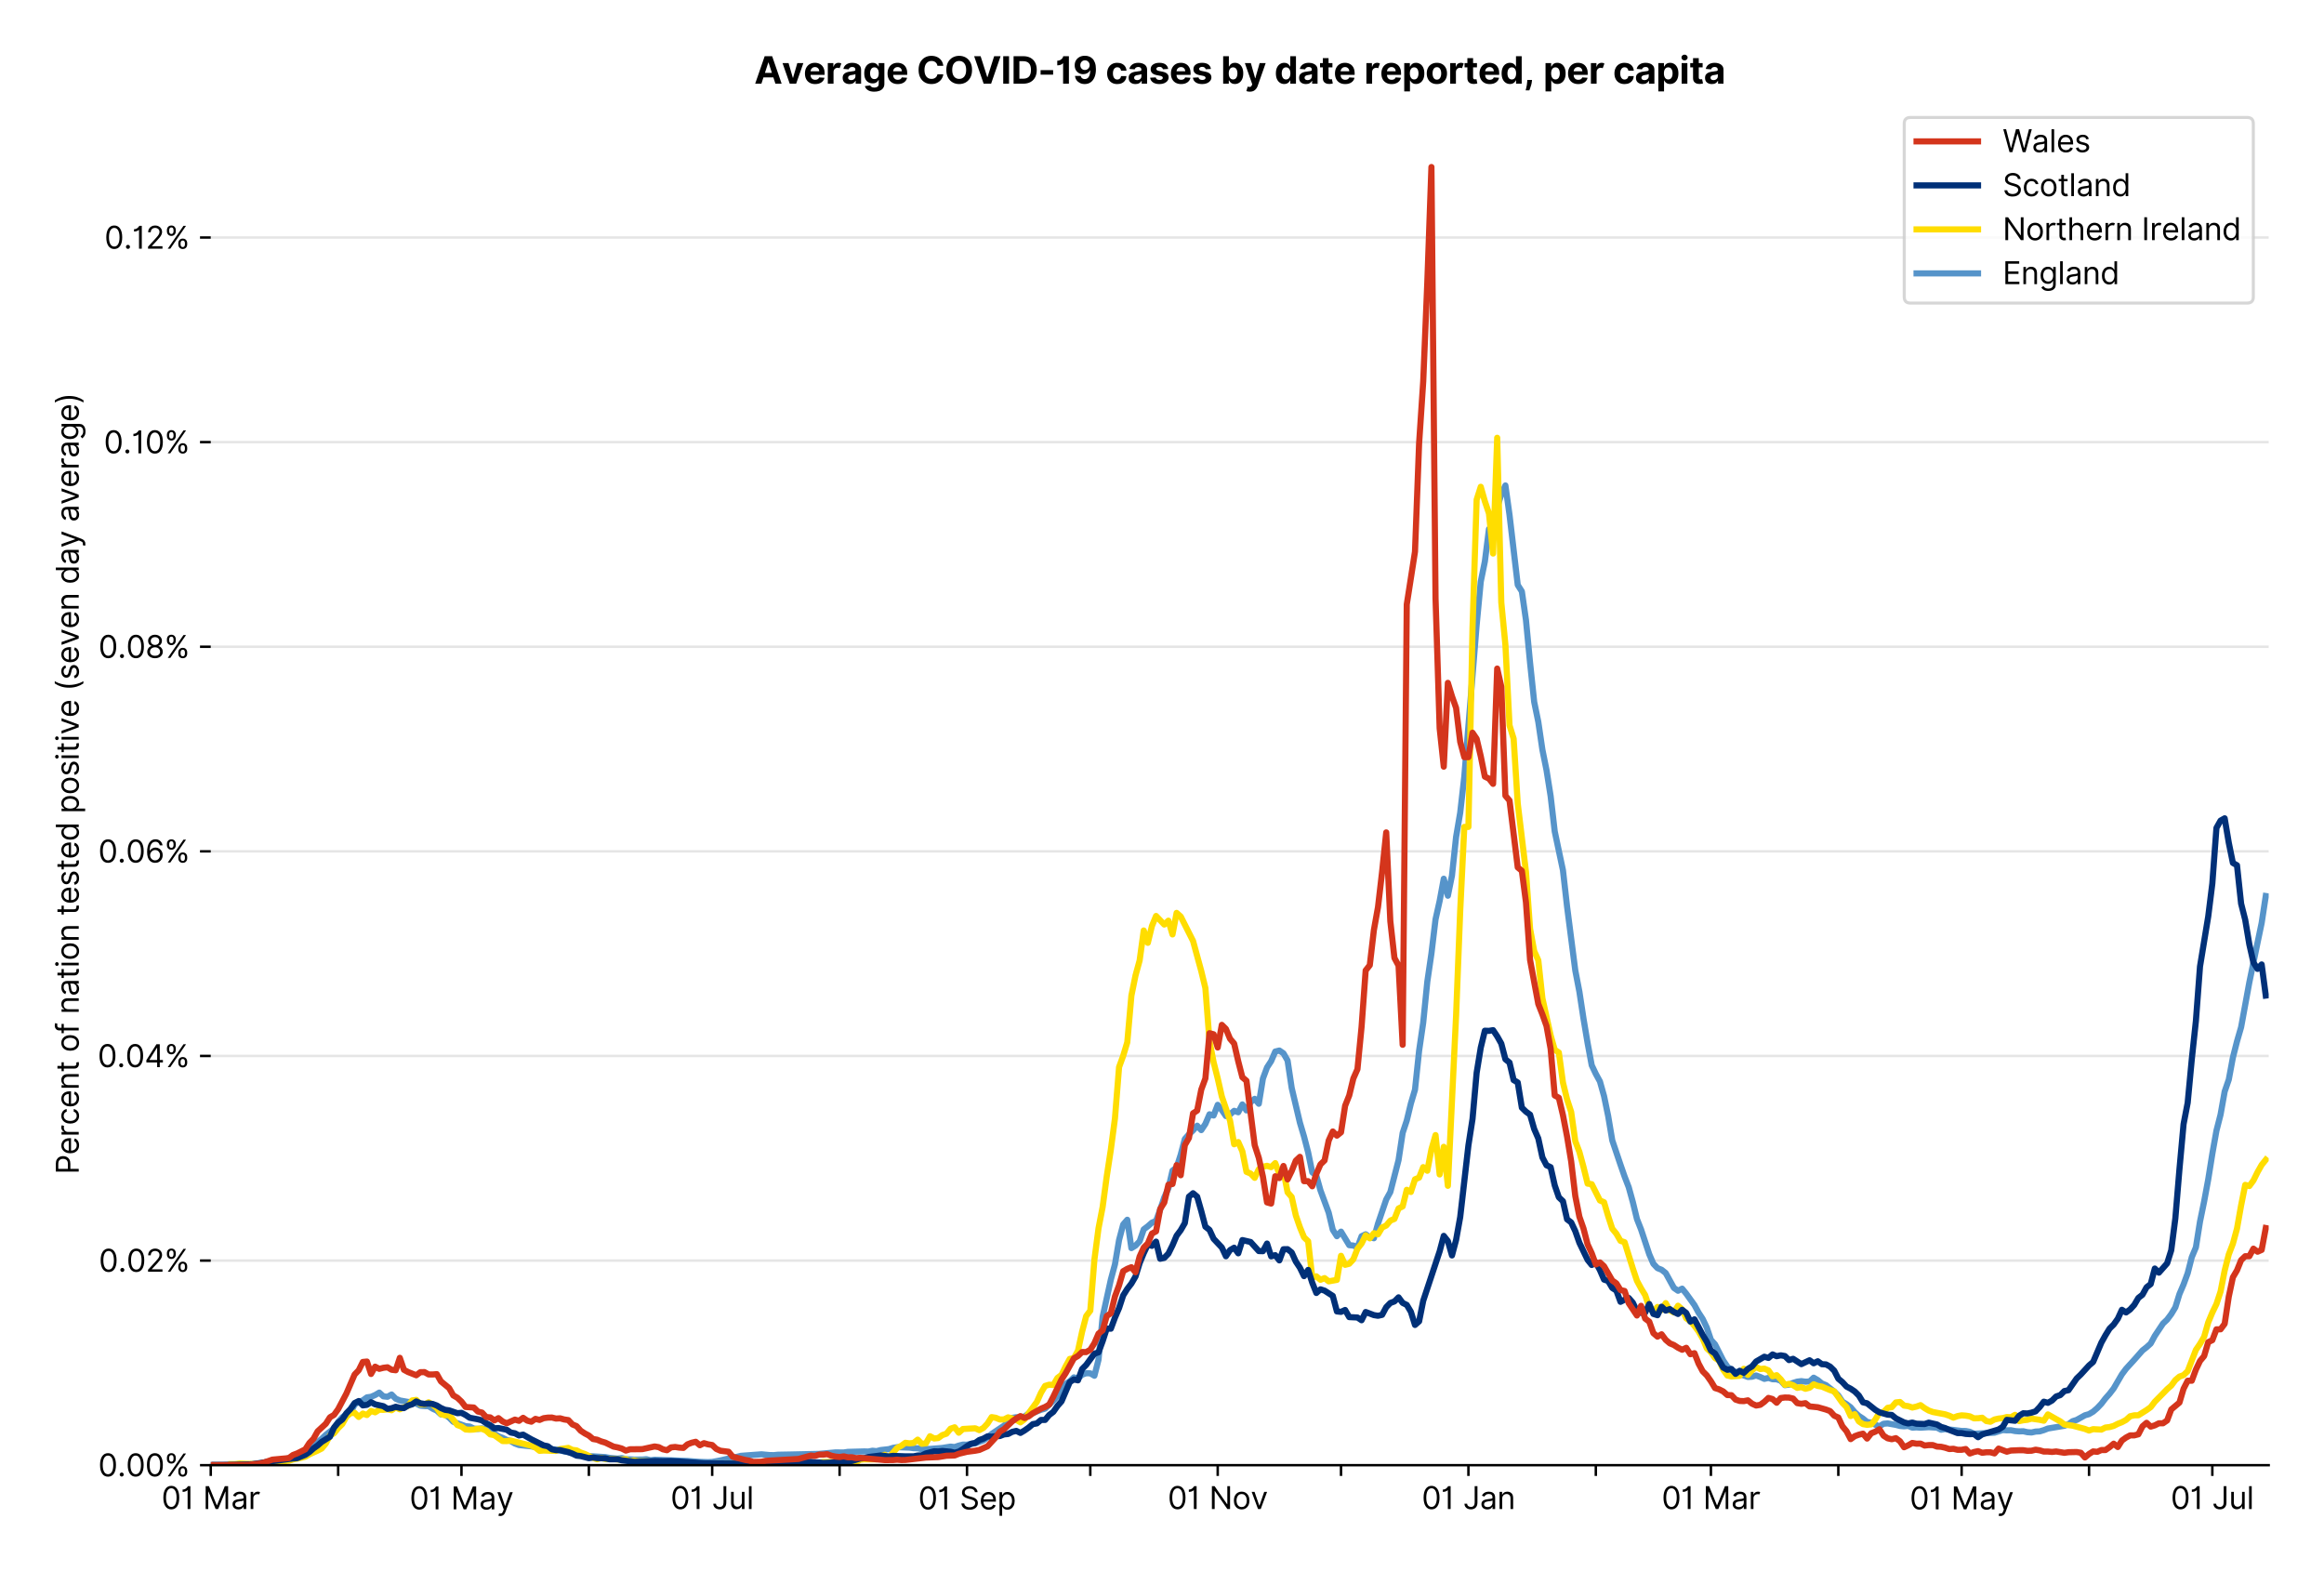 <?xml version="1.0" encoding="utf-8" standalone="no"?>
<!DOCTYPE svg PUBLIC "-//W3C//DTD SVG 1.1//EN"
  "http://www.w3.org/Graphics/SVG/1.1/DTD/svg11.dtd">
<svg version="1.1" viewBox="0 0 756.175 511.234" xmlns="http://www.w3.org/2000/svg" xmlns:xlink="http://www.w3.org/1999/xlink">
 <defs>
  <style type="text/css">*{stroke-linecap:butt;stroke-linejoin:round;}</style>
 </defs>
 <g id="figure_1">
  <g id="patch_1">
   <path d="M 0 511.234 
L 756.175 511.234 
L 756.175 0 
L 0 0 
z
" style="fill:#ffffff;"/>
  </g>
  <g id="axes_1">
   <g id="patch_2">
    <path d="M 68.575 476.745 
L 738.175 476.745 
L 738.175 33.225 
L 68.575 33.225 
z
" style="fill:#ffffff;"/>
   </g>
   <g id="matplotlib.axis_1">
    <g id="xtick_1">
     <g id="line2d_1">
      <defs>
       <path d="M 0 0 
L 0 3.5 
" id="m0432953ad0" style="stroke:#000000;stroke-width:0.8;"/>
      </defs>
      <g>
       <use style="stroke:#000000;stroke-width:0.8;" x="68.575" xlink:href="#m0432953ad0" y="476.745"/>
      </g>
     </g>
     <g id="text_1">
      <!-- 01 Mar -->
      <g transform="translate(52.538 491.018)scale(0.1 -0.1)">
       <defs>
        <path d="M 2000 -64 
Q 1230 -64 806 561 
Q 382 1186 382 2327 
Q 382 3459 809 4088 
Q 1236 4718 2000 4718 
Q 2764 4718 3191 4088 
Q 3618 3459 3618 2327 
Q 3618 1186 3194 561 
Q 2771 -64 2000 -64 
z
M 2000 436 
Q 2509 436 2791 927 
Q 3073 1418 3073 2327 
Q 3073 3234 2789 3730 
Q 2505 4227 2000 4227 
Q 1496 4227 1211 3730 
Q 927 3234 927 2327 
Q 927 1418 1210 927 
Q 1493 436 2000 436 
z
" id="Inter-Regular-30" transform="scale(0.016)"/>
        <path d="M 1973 4655 
L 1973 0 
L 1409 0 
L 1409 3836 
L 1373 3836 
Q 1341 3773 1209 3692 
Q 1077 3611 868 3551 
Q 659 3491 391 3491 
L 391 3964 
Q 661 3964 859 4061 
Q 1057 4159 1190 4291 
Q 1323 4423 1392 4529 
Q 1461 4636 1473 4655 
L 1973 4655 
z
" id="Inter-Regular-31" transform="scale(0.016)"/>
        <path id="Inter-Regular-20" transform="scale(0.016)"/>
        <path d="M 564 4655 
L 1236 4655 
L 2818 791 
L 2873 791 
L 4455 4655 
L 5127 4655 
L 5127 0 
L 4600 0 
L 4600 3536 
L 4555 3536 
L 3100 0 
L 2591 0 
L 1136 3536 
L 1091 3536 
L 1091 0 
L 564 0 
L 564 4655 
z
" id="Inter-Regular-4d" transform="scale(0.016)"/>
        <path d="M 1518 -82 
Q 1186 -82 916 44 
Q 646 170 486 410 
Q 327 650 327 991 
Q 327 1291 445 1478 
Q 564 1666 761 1773 
Q 959 1880 1199 1933 
Q 1439 1986 1682 2018 
Q 2000 2059 2199 2080 
Q 2398 2102 2490 2154 
Q 2582 2207 2582 2336 
L 2582 2355 
Q 2582 2691 2399 2877 
Q 2216 3064 1846 3064 
Q 1461 3064 1243 2895 
Q 1025 2727 936 2536 
L 427 2718 
Q 564 3036 792 3214 
Q 1021 3393 1292 3464 
Q 1564 3536 1827 3536 
Q 1996 3536 2215 3496 
Q 2434 3457 2640 3334 
Q 2846 3211 2982 2963 
Q 3118 2716 3118 2300 
L 3118 0 
L 2582 0 
L 2582 473 
L 2555 473 
Q 2500 359 2373 229 
Q 2246 100 2034 9 
Q 1823 -82 1518 -82 
z
M 1600 400 
Q 1918 400 2137 525 
Q 2357 650 2469 847 
Q 2582 1045 2582 1264 
L 2582 1755 
Q 2548 1714 2433 1681 
Q 2318 1648 2169 1624 
Q 2021 1600 1881 1583 
Q 1741 1566 1655 1555 
Q 1446 1527 1265 1467 
Q 1084 1407 974 1287 
Q 864 1168 864 964 
Q 864 684 1072 542 
Q 1280 400 1600 400 
z
" id="Inter-Regular-61" transform="scale(0.016)"/>
        <path d="M 491 0 
L 491 3491 
L 1009 3491 
L 1009 2964 
L 1046 2964 
Q 1139 3223 1389 3384 
Q 1639 3545 1955 3545 
Q 2100 3545 2209 3511 
Q 2318 3477 2400 3418 
L 2218 2964 
Q 2161 2993 2085 3010 
Q 2009 3027 1909 3027 
Q 1527 3027 1277 2794 
Q 1027 2561 1027 2209 
L 1027 0 
L 491 0 
z
" id="Inter-Regular-72" transform="scale(0.016)"/>
       </defs>
       <use xlink:href="#Inter-Regular-30"/>
       <use x="62.5" xlink:href="#Inter-Regular-31"/>
       <use x="106.676" xlink:href="#Inter-Regular-20"/>
       <use x="134.801" xlink:href="#Inter-Regular-4d"/>
       <use x="225.994" xlink:href="#Inter-Regular-61"/>
       <use x="282.386" xlink:href="#Inter-Regular-72"/>
      </g>
     </g>
    </g>
    <g id="xtick_2">
     <g id="line2d_2">
      <g>
       <use style="stroke:#000000;stroke-width:0.8;" x="110.031" xlink:href="#m0432953ad0" y="476.745"/>
      </g>
     </g>
    </g>
    <g id="xtick_3">
     <g id="line2d_3">
      <g>
       <use style="stroke:#000000;stroke-width:0.8;" x="150.151" xlink:href="#m0432953ad0" y="476.745"/>
      </g>
     </g>
     <g id="text_2">
      <!-- 01 May -->
      <g transform="translate(133.247 491.117)scale(0.1 -0.1)">
       <defs>
        <path d="M 818 -1355 
Q 682 -1355 575 -1333 
Q 468 -1311 427 -1291 
L 564 -818 
Q 857 -893 1053 -814 
Q 1250 -736 1391 -345 
L 1509 -18 
L 218 3491 
L 800 3491 
L 1764 709 
L 1800 709 
L 2764 3491 
L 3346 3491 
L 1846 -564 
Q 1550 -1355 818 -1355 
z
" id="Inter-Regular-79" transform="scale(0.016)"/>
       </defs>
       <use xlink:href="#Inter-Regular-30"/>
       <use x="62.5" xlink:href="#Inter-Regular-31"/>
       <use x="106.676" xlink:href="#Inter-Regular-20"/>
       <use x="134.801" xlink:href="#Inter-Regular-4d"/>
       <use x="225.994" xlink:href="#Inter-Regular-61"/>
       <use x="282.386" xlink:href="#Inter-Regular-79"/>
      </g>
     </g>
    </g>
    <g id="xtick_4">
     <g id="line2d_4">
      <g>
       <use style="stroke:#000000;stroke-width:0.8;" x="191.607" xlink:href="#m0432953ad0" y="476.745"/>
      </g>
     </g>
    </g>
    <g id="xtick_5">
     <g id="line2d_5">
      <g>
       <use style="stroke:#000000;stroke-width:0.8;" x="231.726" xlink:href="#m0432953ad0" y="476.745"/>
      </g>
     </g>
     <g id="text_3">
      <!-- 01 Jul -->
      <g transform="translate(218.182 491.018)scale(0.1 -0.1)">
       <defs>
        <path d="M 2346 4655 
L 2909 4655 
L 2909 1327 
Q 2909 657 2549 296 
Q 2189 -64 1582 -64 
Q 1200 -64 902 76 
Q 605 216 434 475 
Q 264 734 264 1091 
L 818 1091 
Q 818 795 1034 615 
Q 1250 436 1582 436 
Q 1948 436 2147 664 
Q 2346 893 2346 1327 
L 2346 4655 
z
" id="Inter-Regular-4a" transform="scale(0.016)"/>
        <path d="M 2691 1427 
L 2691 3491 
L 3227 3491 
L 3227 0 
L 2691 0 
L 2691 591 
L 2655 591 
Q 2532 325 2273 140 
Q 2014 -45 1618 -45 
Q 1127 -45 809 280 
Q 491 605 491 1273 
L 491 3491 
L 1027 3491 
L 1027 1309 
Q 1027 927 1242 700 
Q 1457 473 1791 473 
Q 1991 473 2199 575 
Q 2407 677 2549 888 
Q 2691 1100 2691 1427 
z
" id="Inter-Regular-75" transform="scale(0.016)"/>
        <path d="M 1027 4655 
L 1027 0 
L 491 0 
L 491 4655 
L 1027 4655 
z
" id="Inter-Regular-6c" transform="scale(0.016)"/>
       </defs>
       <use xlink:href="#Inter-Regular-30"/>
       <use x="62.5" xlink:href="#Inter-Regular-31"/>
       <use x="106.676" xlink:href="#Inter-Regular-20"/>
       <use x="134.801" xlink:href="#Inter-Regular-4a"/>
       <use x="189.063" xlink:href="#Inter-Regular-75"/>
       <use x="247.159" xlink:href="#Inter-Regular-6c"/>
      </g>
     </g>
    </g>
    <g id="xtick_6">
     <g id="line2d_6">
      <g>
       <use style="stroke:#000000;stroke-width:0.8;" x="273.183" xlink:href="#m0432953ad0" y="476.745"/>
      </g>
     </g>
    </g>
    <g id="xtick_7">
     <g id="line2d_7">
      <g>
       <use style="stroke:#000000;stroke-width:0.8;" x="314.639" xlink:href="#m0432953ad0" y="476.745"/>
      </g>
     </g>
     <g id="text_4">
      <!-- 01 Sep -->
      <g transform="translate(298.751 491.117)scale(0.1 -0.1)">
       <defs>
        <path d="M 3109 3491 
Q 3068 3836 2777 4027 
Q 2486 4218 2064 4218 
Q 1600 4218 1318 3999 
Q 1036 3780 1036 3445 
Q 1036 3195 1189 3042 
Q 1343 2889 1553 2803 
Q 1764 2718 1936 2673 
L 2409 2545 
Q 2591 2498 2815 2414 
Q 3039 2330 3244 2185 
Q 3450 2041 3584 1816 
Q 3718 1591 3718 1264 
Q 3718 886 3521 581 
Q 3325 277 2949 97 
Q 2573 -82 2036 -82 
Q 1286 -82 845 272 
Q 405 627 364 1200 
L 946 1200 
Q 968 936 1124 764 
Q 1280 593 1519 510 
Q 1759 427 2036 427 
Q 2359 427 2616 533 
Q 2873 639 3023 828 
Q 3173 1018 3173 1273 
Q 3173 1505 3043 1650 
Q 2914 1795 2702 1886 
Q 2491 1977 2246 2045 
L 1673 2209 
Q 1127 2366 809 2657 
Q 491 2948 491 3418 
Q 491 3809 703 4101 
Q 916 4393 1276 4555 
Q 1636 4718 2082 4718 
Q 2532 4718 2882 4558 
Q 3232 4398 3437 4120 
Q 3643 3843 3655 3491 
L 3109 3491 
z
" id="Inter-Regular-53" transform="scale(0.016)"/>
        <path d="M 1955 -73 
Q 1450 -73 1085 151 
Q 721 375 524 778 
Q 327 1182 327 1718 
Q 327 2255 524 2665 
Q 721 3075 1074 3305 
Q 1427 3536 1900 3536 
Q 2173 3536 2439 3445 
Q 2705 3355 2923 3151 
Q 3141 2948 3270 2614 
Q 3400 2280 3400 1791 
L 3400 1564 
L 866 1564 
Q 884 1005 1183 707 
Q 1482 409 1955 409 
Q 2271 409 2498 545 
Q 2725 682 2827 955 
L 3346 809 
Q 3223 414 2854 170 
Q 2486 -73 1955 -73 
z
M 866 2027 
L 2855 2027 
Q 2855 2470 2595 2762 
Q 2336 3055 1900 3055 
Q 1593 3055 1368 2911 
Q 1143 2768 1013 2533 
Q 884 2298 866 2027 
z
" id="Inter-Regular-65" transform="scale(0.016)"/>
        <path d="M 491 -1309 
L 491 3491 
L 1009 3491 
L 1009 2936 
L 1073 2936 
Q 1132 3027 1237 3169 
Q 1343 3311 1542 3423 
Q 1741 3536 2082 3536 
Q 2523 3536 2859 3315 
Q 3196 3095 3384 2690 
Q 3573 2286 3573 1736 
Q 3573 1182 3384 776 
Q 3196 370 2861 148 
Q 2527 -73 2091 -73 
Q 1755 -73 1552 39 
Q 1350 152 1241 296 
Q 1132 441 1073 536 
L 1027 536 
L 1027 -1309 
L 491 -1309 
z
M 1018 1745 
Q 1018 1152 1276 780 
Q 1534 409 2018 409 
Q 2355 409 2581 587 
Q 2807 766 2921 1069 
Q 3036 1373 3036 1745 
Q 3036 2114 2923 2410 
Q 2811 2707 2585 2881 
Q 2359 3055 2018 3055 
Q 1527 3055 1272 2693 
Q 1018 2332 1018 1745 
z
" id="Inter-Regular-70" transform="scale(0.016)"/>
       </defs>
       <use xlink:href="#Inter-Regular-30"/>
       <use x="62.5" xlink:href="#Inter-Regular-31"/>
       <use x="106.676" xlink:href="#Inter-Regular-20"/>
       <use x="134.801" xlink:href="#Inter-Regular-53"/>
       <use x="198.58" xlink:href="#Inter-Regular-65"/>
       <use x="256.818" xlink:href="#Inter-Regular-70"/>
      </g>
     </g>
    </g>
    <g id="xtick_8">
     <g id="line2d_8">
      <g>
       <use style="stroke:#000000;stroke-width:0.8;" x="354.758" xlink:href="#m0432953ad0" y="476.745"/>
      </g>
     </g>
    </g>
    <g id="xtick_9">
     <g id="line2d_9">
      <g>
       <use style="stroke:#000000;stroke-width:0.8;" x="396.214" xlink:href="#m0432953ad0" y="476.745"/>
      </g>
     </g>
     <g id="text_5">
      <!-- 01 Nov -->
      <g transform="translate(379.943 491.018)scale(0.1 -0.1)">
       <defs>
        <path d="M 4255 4655 
L 4255 0 
L 3709 0 
L 1173 3655 
L 1127 3655 
L 1127 0 
L 564 0 
L 564 4655 
L 1109 4655 
L 3655 991 
L 3700 991 
L 3700 4655 
L 4255 4655 
z
" id="Inter-Regular-4e" transform="scale(0.016)"/>
        <path d="M 1909 -73 
Q 1436 -73 1080 152 
Q 725 377 526 781 
Q 327 1186 327 1727 
Q 327 2273 526 2679 
Q 725 3086 1080 3311 
Q 1436 3536 1909 3536 
Q 2382 3536 2737 3311 
Q 3093 3086 3292 2679 
Q 3491 2273 3491 1727 
Q 3491 1186 3292 781 
Q 3093 377 2737 152 
Q 2382 -73 1909 -73 
z
M 1909 409 
Q 2268 409 2500 593 
Q 2732 777 2843 1077 
Q 2955 1377 2955 1727 
Q 2955 2077 2843 2379 
Q 2732 2682 2500 2868 
Q 2268 3055 1909 3055 
Q 1550 3055 1318 2868 
Q 1086 2682 975 2379 
Q 864 2077 864 1727 
Q 864 1377 975 1077 
Q 1086 777 1318 593 
Q 1550 409 1909 409 
z
" id="Inter-Regular-6f" transform="scale(0.016)"/>
        <path d="M 3346 3491 
L 2055 0 
L 1509 0 
L 218 3491 
L 800 3491 
L 1764 709 
L 1800 709 
L 2764 3491 
L 3346 3491 
z
" id="Inter-Regular-76" transform="scale(0.016)"/>
       </defs>
       <use xlink:href="#Inter-Regular-30"/>
       <use x="62.5" xlink:href="#Inter-Regular-31"/>
       <use x="106.676" xlink:href="#Inter-Regular-20"/>
       <use x="134.801" xlink:href="#Inter-Regular-4e"/>
       <use x="210.085" xlink:href="#Inter-Regular-6f"/>
       <use x="269.744" xlink:href="#Inter-Regular-76"/>
      </g>
     </g>
    </g>
    <g id="xtick_10">
     <g id="line2d_10">
      <g>
       <use style="stroke:#000000;stroke-width:0.8;" x="436.334" xlink:href="#m0432953ad0" y="476.745"/>
      </g>
     </g>
    </g>
    <g id="xtick_11">
     <g id="line2d_11">
      <g>
       <use style="stroke:#000000;stroke-width:0.8;" x="477.79" xlink:href="#m0432953ad0" y="476.745"/>
      </g>
     </g>
     <g id="text_6">
      <!-- 01 Jan -->
      <g transform="translate(462.591 491.018)scale(0.1 -0.1)">
       <defs>
        <path d="M 1027 2100 
L 1027 0 
L 491 0 
L 491 3491 
L 1009 3491 
L 1009 2945 
L 1055 2945 
Q 1177 3211 1427 3373 
Q 1677 3536 2073 3536 
Q 2602 3536 2928 3211 
Q 3255 2886 3255 2218 
L 3255 0 
L 2718 0 
L 2718 2182 
Q 2718 2593 2504 2824 
Q 2291 3055 1918 3055 
Q 1534 3055 1280 2806 
Q 1027 2557 1027 2100 
z
" id="Inter-Regular-6e" transform="scale(0.016)"/>
       </defs>
       <use xlink:href="#Inter-Regular-30"/>
       <use x="62.5" xlink:href="#Inter-Regular-31"/>
       <use x="106.676" xlink:href="#Inter-Regular-20"/>
       <use x="134.801" xlink:href="#Inter-Regular-4a"/>
       <use x="189.063" xlink:href="#Inter-Regular-61"/>
       <use x="245.455" xlink:href="#Inter-Regular-6e"/>
      </g>
     </g>
    </g>
    <g id="xtick_12">
     <g id="line2d_12">
      <g>
       <use style="stroke:#000000;stroke-width:0.8;" x="519.246" xlink:href="#m0432953ad0" y="476.745"/>
      </g>
     </g>
    </g>
    <g id="xtick_13">
     <g id="line2d_13">
      <g>
       <use style="stroke:#000000;stroke-width:0.8;" x="556.691" xlink:href="#m0432953ad0" y="476.745"/>
      </g>
     </g>
     <g id="text_7">
      <!-- 01 Mar -->
      <g transform="translate(540.654 491.018)scale(0.1 -0.1)">
       <use xlink:href="#Inter-Regular-30"/>
       <use x="62.5" xlink:href="#Inter-Regular-31"/>
       <use x="106.676" xlink:href="#Inter-Regular-20"/>
       <use x="134.801" xlink:href="#Inter-Regular-4d"/>
       <use x="225.994" xlink:href="#Inter-Regular-61"/>
       <use x="282.386" xlink:href="#Inter-Regular-72"/>
      </g>
     </g>
    </g>
    <g id="xtick_14">
     <g id="line2d_14">
      <g>
       <use style="stroke:#000000;stroke-width:0.8;" x="598.147" xlink:href="#m0432953ad0" y="476.745"/>
      </g>
     </g>
    </g>
    <g id="xtick_15">
     <g id="line2d_15">
      <g>
       <use style="stroke:#000000;stroke-width:0.8;" x="638.267" xlink:href="#m0432953ad0" y="476.745"/>
      </g>
     </g>
     <g id="text_8">
      <!-- 01 May -->
      <g transform="translate(621.363 491.117)scale(0.1 -0.1)">
       <use xlink:href="#Inter-Regular-30"/>
       <use x="62.5" xlink:href="#Inter-Regular-31"/>
       <use x="106.676" xlink:href="#Inter-Regular-20"/>
       <use x="134.801" xlink:href="#Inter-Regular-4d"/>
       <use x="225.994" xlink:href="#Inter-Regular-61"/>
       <use x="282.386" xlink:href="#Inter-Regular-79"/>
      </g>
     </g>
    </g>
    <g id="xtick_16">
     <g id="line2d_16">
      <g>
       <use style="stroke:#000000;stroke-width:0.8;" x="679.723" xlink:href="#m0432953ad0" y="476.745"/>
      </g>
     </g>
    </g>
    <g id="xtick_17">
     <g id="line2d_17">
      <g>
       <use style="stroke:#000000;stroke-width:0.8;" x="719.842" xlink:href="#m0432953ad0" y="476.745"/>
      </g>
     </g>
     <g id="text_9">
      <!-- 01 Jul -->
      <g transform="translate(706.298 491.018)scale(0.1 -0.1)">
       <use xlink:href="#Inter-Regular-30"/>
       <use x="62.5" xlink:href="#Inter-Regular-31"/>
       <use x="106.676" xlink:href="#Inter-Regular-20"/>
       <use x="134.801" xlink:href="#Inter-Regular-4a"/>
       <use x="189.063" xlink:href="#Inter-Regular-75"/>
       <use x="247.159" xlink:href="#Inter-Regular-6c"/>
      </g>
     </g>
    </g>
   </g>
   <g id="matplotlib.axis_2">
    <g id="ytick_1">
     <g id="line2d_18">
      <path clip-path="url(#pa4245f5c3e)" d="M 68.575 476.745 
L 738.175 476.745 
" style="fill:none;stroke:#e5e5e5;stroke-linecap:square;stroke-width:0.8;"/>
     </g>
     <g id="line2d_19">
      <defs>
       <path d="M 0 0 
L -3.5 0 
" id="m1d2f44d9c2" style="stroke:#000000;stroke-width:0.8;"/>
      </defs>
      <g>
       <use style="stroke:#000000;stroke-width:0.8;" x="68.575" xlink:href="#m1d2f44d9c2" y="476.745"/>
      </g>
     </g>
     <g id="text_10">
      <!-- 0.00% -->
      <g transform="translate(31.944 480.382)scale(0.1 -0.1)">
       <defs>
        <path d="M 882 -36 
Q 714 -36 593 84 
Q 473 205 473 373 
Q 473 541 593 661 
Q 714 782 882 782 
Q 1050 782 1170 661 
Q 1291 541 1291 373 
Q 1291 205 1170 84 
Q 1050 -36 882 -36 
z
" id="Inter-Regular-2e" transform="scale(0.016)"/>
        <path d="M 2855 873 
L 2855 1118 
Q 2855 1373 2960 1585 
Q 3066 1798 3269 1926 
Q 3473 2055 3764 2055 
Q 4059 2055 4259 1926 
Q 4459 1798 4561 1585 
Q 4664 1373 4664 1118 
L 4664 873 
Q 4664 618 4560 405 
Q 4457 193 4256 64 
Q 4055 -64 3764 -64 
Q 3468 -64 3266 64 
Q 3064 193 2959 405 
Q 2855 618 2855 873 
z
M 536 3536 
L 536 3782 
Q 536 4036 642 4248 
Q 748 4461 951 4589 
Q 1155 4718 1446 4718 
Q 1741 4718 1941 4589 
Q 2141 4461 2243 4248 
Q 2346 4036 2346 3782 
L 2346 3536 
Q 2346 3282 2242 3069 
Q 2139 2857 1937 2728 
Q 1736 2600 1446 2600 
Q 1150 2600 948 2728 
Q 746 2857 641 3069 
Q 536 3282 536 3536 
z
M 709 0 
L 3909 4655 
L 4427 4655 
L 1227 0 
L 709 0 
z
M 3318 1118 
L 3318 873 
Q 3318 661 3418 494 
Q 3518 327 3764 327 
Q 4002 327 4101 494 
Q 4200 661 4200 873 
L 4200 1118 
Q 4200 1330 4104 1497 
Q 4009 1664 3764 1664 
Q 3525 1664 3421 1497 
Q 3318 1330 3318 1118 
z
M 1000 3782 
L 1000 3536 
Q 1000 3325 1100 3158 
Q 1200 2991 1446 2991 
Q 1684 2991 1783 3158 
Q 1882 3325 1882 3536 
L 1882 3782 
Q 1882 3993 1786 4160 
Q 1691 4327 1446 4327 
Q 1207 4327 1103 4160 
Q 1000 3993 1000 3782 
z
" id="Inter-Regular-25" transform="scale(0.016)"/>
       </defs>
       <use xlink:href="#Inter-Regular-30"/>
       <use x="62.5" xlink:href="#Inter-Regular-2e"/>
       <use x="90.057" xlink:href="#Inter-Regular-30"/>
       <use x="152.557" xlink:href="#Inter-Regular-30"/>
       <use x="215.057" xlink:href="#Inter-Regular-25"/>
      </g>
     </g>
    </g>
    <g id="ytick_2">
     <g id="line2d_20">
      <path clip-path="url(#pa4245f5c3e)" d="M 68.575 410.168 
L 738.175 410.168 
" style="fill:none;stroke:#e5e5e5;stroke-linecap:square;stroke-width:0.8;"/>
     </g>
     <g id="line2d_21">
      <g>
       <use style="stroke:#000000;stroke-width:0.8;" x="68.575" xlink:href="#m1d2f44d9c2" y="410.168"/>
      </g>
     </g>
     <g id="text_11">
      <!-- 0.02% -->
      <g transform="translate(32.142 413.805)scale(0.1 -0.1)">
       <defs>
        <path d="M 482 0 
L 482 409 
L 2018 2091 
Q 2289 2386 2464 2605 
Q 2639 2825 2724 3019 
Q 2809 3214 2809 3427 
Q 2809 3795 2553 4011 
Q 2298 4227 1918 4227 
Q 1514 4227 1275 3985 
Q 1036 3743 1036 3345 
L 500 3345 
Q 500 3755 688 4064 
Q 877 4373 1203 4545 
Q 1530 4718 1936 4718 
Q 2346 4718 2661 4545 
Q 2977 4373 3156 4079 
Q 3336 3786 3336 3427 
Q 3336 3170 3244 2926 
Q 3152 2682 2926 2383 
Q 2700 2084 2300 1655 
L 1255 536 
L 1255 500 
L 3418 500 
L 3418 0 
L 482 0 
z
" id="Inter-Regular-32" transform="scale(0.016)"/>
       </defs>
       <use xlink:href="#Inter-Regular-30"/>
       <use x="62.5" xlink:href="#Inter-Regular-2e"/>
       <use x="90.057" xlink:href="#Inter-Regular-30"/>
       <use x="152.557" xlink:href="#Inter-Regular-32"/>
       <use x="213.068" xlink:href="#Inter-Regular-25"/>
      </g>
     </g>
    </g>
    <g id="ytick_3">
     <g id="line2d_22">
      <path clip-path="url(#pa4245f5c3e)" d="M 68.575 343.591 
L 738.175 343.591 
" style="fill:none;stroke:#e5e5e5;stroke-linecap:square;stroke-width:0.8;"/>
     </g>
     <g id="line2d_23">
      <g>
       <use style="stroke:#000000;stroke-width:0.8;" x="68.575" xlink:href="#m1d2f44d9c2" y="343.591"/>
      </g>
     </g>
     <g id="text_12">
      <!-- 0.04% -->
      <g transform="translate(31.773 347.228)scale(0.1 -0.1)">
       <defs>
        <path d="M 373 955 
L 373 1418 
L 2418 4655 
L 3100 4655 
L 3100 1455 
L 3736 1455 
L 3736 955 
L 3100 955 
L 3100 0 
L 2564 0 
L 2564 955 
L 373 955 
z
M 2564 1455 
L 2564 3936 
L 2527 3936 
L 982 1491 
L 982 1455 
L 2564 1455 
z
" id="Inter-Regular-34" transform="scale(0.016)"/>
       </defs>
       <use xlink:href="#Inter-Regular-30"/>
       <use x="62.5" xlink:href="#Inter-Regular-2e"/>
       <use x="90.057" xlink:href="#Inter-Regular-30"/>
       <use x="152.557" xlink:href="#Inter-Regular-34"/>
       <use x="216.761" xlink:href="#Inter-Regular-25"/>
      </g>
     </g>
    </g>
    <g id="ytick_4">
     <g id="line2d_24">
      <path clip-path="url(#pa4245f5c3e)" d="M 68.575 277.014 
L 738.175 277.014 
" style="fill:none;stroke:#e5e5e5;stroke-linecap:square;stroke-width:0.8;"/>
     </g>
     <g id="line2d_25">
      <g>
       <use style="stroke:#000000;stroke-width:0.8;" x="68.575" xlink:href="#m1d2f44d9c2" y="277.014"/>
      </g>
     </g>
     <g id="text_13">
      <!-- 0.06% -->
      <g transform="translate(31.958 280.651)scale(0.1 -0.1)">
       <defs>
        <path d="M 2027 -64 
Q 1741 -59 1454 45 
Q 1168 150 932 399 
Q 696 648 552 1074 
Q 409 1500 409 2145 
Q 409 3386 861 4056 
Q 1314 4727 2100 4727 
Q 2686 4727 3073 4384 
Q 3461 4041 3546 3491 
L 2991 3491 
Q 2914 3811 2691 4019 
Q 2468 4227 2100 4227 
Q 1559 4227 1249 3755 
Q 939 3284 936 2427 
L 973 2427 
Q 1164 2716 1461 2880 
Q 1759 3045 2118 3045 
Q 2518 3045 2850 2846 
Q 3182 2648 3382 2299 
Q 3582 1950 3582 1500 
Q 3582 1068 3389 710 
Q 3196 352 2847 142 
Q 2498 -68 2027 -64 
z
M 2027 436 
Q 2314 436 2542 579 
Q 2771 723 2903 964 
Q 3036 1205 3036 1500 
Q 3036 1789 2908 2026 
Q 2780 2264 2556 2404 
Q 2332 2545 2046 2545 
Q 1757 2545 1525 2397 
Q 1293 2250 1157 2010 
Q 1021 1770 1018 1491 
Q 1018 1214 1149 973 
Q 1280 732 1508 584 
Q 1736 436 2027 436 
z
" id="Inter-Regular-36" transform="scale(0.016)"/>
       </defs>
       <use xlink:href="#Inter-Regular-30"/>
       <use x="62.5" xlink:href="#Inter-Regular-2e"/>
       <use x="90.057" xlink:href="#Inter-Regular-30"/>
       <use x="152.557" xlink:href="#Inter-Regular-36"/>
       <use x="214.915" xlink:href="#Inter-Regular-25"/>
      </g>
     </g>
    </g>
    <g id="ytick_5">
     <g id="line2d_26">
      <path clip-path="url(#pa4245f5c3e)" d="M 68.575 210.437 
L 738.175 210.437 
" style="fill:none;stroke:#e5e5e5;stroke-linecap:square;stroke-width:0.8;"/>
     </g>
     <g id="line2d_27">
      <g>
       <use style="stroke:#000000;stroke-width:0.8;" x="68.575" xlink:href="#m1d2f44d9c2" y="210.437"/>
      </g>
     </g>
     <g id="text_14">
      <!-- 0.08% -->
      <g transform="translate(32.028 214.074)scale(0.1 -0.1)">
       <defs>
        <path d="M 1973 -64 
Q 1505 -64 1147 103 
Q 789 270 589 564 
Q 389 859 391 1236 
Q 389 1532 507 1783 
Q 625 2034 830 2203 
Q 1036 2373 1291 2418 
L 1291 2445 
Q 957 2532 759 2821 
Q 561 3111 564 3482 
Q 561 3836 743 4115 
Q 925 4395 1244 4556 
Q 1564 4718 1973 4718 
Q 2377 4718 2695 4556 
Q 3014 4395 3197 4115 
Q 3380 3836 3382 3482 
Q 3380 3111 3181 2821 
Q 2982 2532 2655 2445 
L 2655 2418 
Q 2907 2373 3109 2203 
Q 3311 2034 3431 1783 
Q 3552 1532 3555 1236 
Q 3552 859 3351 564 
Q 3150 270 2794 103 
Q 2439 -64 1973 -64 
z
M 1973 436 
Q 2446 436 2722 662 
Q 2998 889 3000 1264 
Q 2998 1527 2864 1729 
Q 2730 1932 2499 2048 
Q 2268 2164 1973 2164 
Q 1675 2164 1442 2048 
Q 1209 1932 1076 1729 
Q 943 1527 946 1264 
Q 943 889 1218 662 
Q 1493 436 1973 436 
z
M 1973 2645 
Q 2348 2645 2591 2864 
Q 2834 3084 2836 3445 
Q 2834 3800 2596 4013 
Q 2359 4227 1973 4227 
Q 1582 4227 1344 4013 
Q 1107 3800 1109 3445 
Q 1107 3084 1349 2864 
Q 1591 2645 1973 2645 
z
" id="Inter-Regular-38" transform="scale(0.016)"/>
       </defs>
       <use xlink:href="#Inter-Regular-30"/>
       <use x="62.5" xlink:href="#Inter-Regular-2e"/>
       <use x="90.057" xlink:href="#Inter-Regular-30"/>
       <use x="152.557" xlink:href="#Inter-Regular-38"/>
       <use x="214.205" xlink:href="#Inter-Regular-25"/>
      </g>
     </g>
    </g>
    <g id="ytick_6">
     <g id="line2d_28">
      <path clip-path="url(#pa4245f5c3e)" d="M 68.575 143.86 
L 738.175 143.86 
" style="fill:none;stroke:#e5e5e5;stroke-linecap:square;stroke-width:0.8;"/>
     </g>
     <g id="line2d_29">
      <g>
       <use style="stroke:#000000;stroke-width:0.8;" x="68.575" xlink:href="#m1d2f44d9c2" y="143.86"/>
      </g>
     </g>
     <g id="text_15">
      <!-- 0.10% -->
      <g transform="translate(33.777 147.497)scale(0.1 -0.1)">
       <use xlink:href="#Inter-Regular-30"/>
       <use x="62.5" xlink:href="#Inter-Regular-2e"/>
       <use x="90.057" xlink:href="#Inter-Regular-31"/>
       <use x="134.233" xlink:href="#Inter-Regular-30"/>
       <use x="196.733" xlink:href="#Inter-Regular-25"/>
      </g>
     </g>
    </g>
    <g id="ytick_7">
     <g id="line2d_30">
      <path clip-path="url(#pa4245f5c3e)" d="M 68.575 77.284 
L 738.175 77.284 
" style="fill:none;stroke:#e5e5e5;stroke-linecap:square;stroke-width:0.8;"/>
     </g>
     <g id="line2d_31">
      <g>
       <use style="stroke:#000000;stroke-width:0.8;" x="68.575" xlink:href="#m1d2f44d9c2" y="77.284"/>
      </g>
     </g>
     <g id="text_16">
      <!-- 0.12% -->
      <g transform="translate(33.975 80.92)scale(0.1 -0.1)">
       <use xlink:href="#Inter-Regular-30"/>
       <use x="62.5" xlink:href="#Inter-Regular-2e"/>
       <use x="90.057" xlink:href="#Inter-Regular-31"/>
       <use x="134.233" xlink:href="#Inter-Regular-32"/>
       <use x="194.744" xlink:href="#Inter-Regular-25"/>
      </g>
     </g>
    </g>
    <g id="text_17">
     <!-- Percent of nation tested positive (seven day average) -->
     <g transform="translate(25.614 382.124)rotate(-90)scale(0.1 -0.1)">
      <defs>
       <path d="M 564 0 
L 564 4655 
L 2136 4655 
Q 2684 4655 3033 4458 
Q 3382 4261 3550 3927 
Q 3718 3593 3718 3182 
Q 3718 2770 3551 2434 
Q 3384 2098 3036 1899 
Q 2689 1700 2146 1700 
L 1127 1700 
L 1127 0 
L 564 0 
z
M 1127 2200 
L 2127 2200 
Q 2689 2200 2926 2482 
Q 3164 2764 3164 3182 
Q 3164 3602 2925 3878 
Q 2686 4155 2118 4155 
L 1127 4155 
L 1127 2200 
z
" id="Inter-Regular-50" transform="scale(0.016)"/>
       <path d="M 1909 -73 
Q 1418 -73 1063 159 
Q 709 391 518 798 
Q 327 1205 327 1727 
Q 327 2259 524 2667 
Q 721 3075 1074 3305 
Q 1427 3536 1900 3536 
Q 2268 3536 2563 3400 
Q 2859 3264 3047 3018 
Q 3236 2773 3282 2445 
L 2746 2445 
Q 2684 2684 2474 2869 
Q 2264 3055 1909 3055 
Q 1439 3055 1151 2697 
Q 864 2339 864 1745 
Q 864 1139 1148 774 
Q 1432 409 1909 409 
Q 2223 409 2447 570 
Q 2671 732 2746 1018 
L 3282 1018 
Q 3236 709 3058 462 
Q 2880 216 2588 71 
Q 2296 -73 1909 -73 
z
" id="Inter-Regular-63" transform="scale(0.016)"/>
       <path d="M 2009 3491 
L 2009 3036 
L 1264 3036 
L 1264 1000 
Q 1264 773 1331 660 
Q 1398 548 1503 510 
Q 1609 473 1727 473 
Q 1816 473 1873 483 
Q 1930 493 1964 500 
L 2073 18 
Q 2018 -2 1920 -23 
Q 1823 -45 1673 -45 
Q 1446 -45 1228 52 
Q 1011 150 869 350 
Q 727 550 727 855 
L 727 3036 
L 200 3036 
L 200 3491 
L 727 3491 
L 727 4327 
L 1264 4327 
L 1264 3491 
L 2009 3491 
z
" id="Inter-Regular-74" transform="scale(0.016)"/>
       <path d="M 2046 3491 
L 2046 3036 
L 1264 3036 
L 1264 0 
L 727 0 
L 727 3036 
L 164 3036 
L 164 3491 
L 727 3491 
L 727 3973 
Q 727 4273 868 4473 
Q 1009 4673 1234 4773 
Q 1459 4873 1709 4873 
Q 1907 4873 2032 4841 
Q 2157 4809 2218 4782 
L 2064 4318 
Q 2023 4332 1951 4352 
Q 1880 4373 1764 4373 
Q 1498 4373 1381 4239 
Q 1264 4105 1264 3845 
L 1264 3491 
L 2046 3491 
z
" id="Inter-Regular-66" transform="scale(0.016)"/>
       <path d="M 491 0 
L 491 3491 
L 1027 3491 
L 1027 0 
L 491 0 
z
M 764 4073 
Q 607 4073 494 4179 
Q 382 4286 382 4436 
Q 382 4586 494 4693 
Q 607 4800 764 4800 
Q 921 4800 1033 4693 
Q 1146 4586 1146 4436 
Q 1146 4286 1033 4179 
Q 921 4073 764 4073 
z
" id="Inter-Regular-69" transform="scale(0.016)"/>
       <path d="M 2964 2709 
L 2482 2573 
Q 2411 2755 2245 2914 
Q 2080 3073 1727 3073 
Q 1407 3073 1194 2926 
Q 982 2780 982 2555 
Q 982 2355 1127 2239 
Q 1273 2123 1582 2045 
L 2100 1918 
Q 3027 1691 3027 973 
Q 3027 673 2855 436 
Q 2684 200 2377 63 
Q 2071 -73 1664 -73 
Q 1130 -73 780 159 
Q 430 391 336 836 
L 846 964 
Q 989 400 1655 400 
Q 2030 400 2251 560 
Q 2473 720 2473 945 
Q 2473 1316 1955 1436 
L 1373 1573 
Q 893 1686 669 1926 
Q 446 2166 446 2527 
Q 446 2823 613 3050 
Q 780 3277 1069 3406 
Q 1359 3536 1727 3536 
Q 2246 3536 2542 3309 
Q 2839 3082 2964 2709 
z
" id="Inter-Regular-73" transform="scale(0.016)"/>
       <path d="M 1809 -73 
Q 1373 -73 1039 148 
Q 705 370 516 776 
Q 327 1182 327 1736 
Q 327 2286 516 2690 
Q 705 3095 1041 3315 
Q 1377 3536 1818 3536 
Q 2159 3536 2358 3423 
Q 2557 3311 2662 3169 
Q 2768 3027 2827 2936 
L 2873 2936 
L 2873 4655 
L 3409 4655 
L 3409 0 
L 2891 0 
L 2891 536 
L 2827 536 
Q 2768 441 2659 296 
Q 2550 152 2348 39 
Q 2146 -73 1809 -73 
z
M 1882 409 
Q 2366 409 2624 780 
Q 2882 1152 2882 1745 
Q 2882 2332 2627 2693 
Q 2373 3055 1882 3055 
Q 1541 3055 1315 2881 
Q 1089 2707 976 2410 
Q 864 2114 864 1745 
Q 864 1373 978 1069 
Q 1093 766 1319 587 
Q 1546 409 1882 409 
z
" id="Inter-Regular-64" transform="scale(0.016)"/>
       <path d="M 682 1964 
Q 682 2823 906 3544 
Q 1130 4266 1546 4873 
L 2018 4873 
Q 1800 4573 1623 4095 
Q 1446 3618 1341 3061 
Q 1236 2505 1236 1964 
Q 1236 1423 1341 866 
Q 1446 309 1623 -168 
Q 1800 -645 2018 -945 
L 1546 -945 
Q 1130 -339 906 383 
Q 682 1105 682 1964 
z
" id="Inter-Regular-28" transform="scale(0.016)"/>
       <path d="M 1900 -1382 
Q 1316 -1382 976 -1169 
Q 636 -957 473 -682 
L 900 -382 
Q 973 -477 1084 -601 
Q 1196 -725 1390 -817 
Q 1584 -909 1900 -909 
Q 2323 -909 2598 -704 
Q 2873 -500 2873 -64 
L 2873 645 
L 2827 645 
Q 2768 550 2660 410 
Q 2552 270 2351 162 
Q 2150 55 1809 55 
Q 1386 55 1051 255 
Q 716 455 521 836 
Q 327 1218 327 1764 
Q 327 2300 516 2699 
Q 705 3098 1041 3317 
Q 1377 3536 1818 3536 
Q 2159 3536 2360 3423 
Q 2561 3311 2669 3169 
Q 2777 3027 2836 2936 
L 2891 2936 
L 2891 3491 
L 3409 3491 
L 3409 -100 
Q 3409 -550 3205 -833 
Q 3002 -1116 2660 -1249 
Q 2318 -1382 1900 -1382 
z
M 1882 536 
Q 2366 536 2624 864 
Q 2882 1193 2882 1773 
Q 2882 2339 2627 2697 
Q 2373 3055 1882 3055 
Q 1541 3055 1315 2882 
Q 1089 2709 976 2418 
Q 864 2127 864 1773 
Q 864 1227 1120 881 
Q 1377 536 1882 536 
z
" id="Inter-Regular-67" transform="scale(0.016)"/>
       <path d="M 1638 1940 
Q 1638 1081 1414 359 
Q 1191 -362 775 -969 
L 302 -969 
Q 520 -669 697 -191 
Q 875 286 979 842 
Q 1084 1399 1084 1940 
Q 1084 2481 979 3038 
Q 875 3595 697 4072 
Q 520 4549 302 4849 
L 775 4849 
Q 1191 4243 1414 3521 
Q 1638 2799 1638 1940 
z
" id="Inter-Regular-29" transform="scale(0.016)"/>
      </defs>
      <use xlink:href="#Inter-Regular-50"/>
      <use x="63.494" xlink:href="#Inter-Regular-65"/>
      <use x="121.733" xlink:href="#Inter-Regular-72"/>
      <use x="160.085" xlink:href="#Inter-Regular-63"/>
      <use x="215.909" xlink:href="#Inter-Regular-65"/>
      <use x="274.148" xlink:href="#Inter-Regular-6e"/>
      <use x="332.671" xlink:href="#Inter-Regular-74"/>
      <use x="369.034" xlink:href="#Inter-Regular-20"/>
      <use x="397.159" xlink:href="#Inter-Regular-6f"/>
      <use x="456.818" xlink:href="#Inter-Regular-66"/>
      <use x="492.898" xlink:href="#Inter-Regular-20"/>
      <use x="521.023" xlink:href="#Inter-Regular-6e"/>
      <use x="579.546" xlink:href="#Inter-Regular-61"/>
      <use x="635.938" xlink:href="#Inter-Regular-74"/>
      <use x="672.301" xlink:href="#Inter-Regular-69"/>
      <use x="696.023" xlink:href="#Inter-Regular-6f"/>
      <use x="755.682" xlink:href="#Inter-Regular-6e"/>
      <use x="814.205" xlink:href="#Inter-Regular-20"/>
      <use x="842.33" xlink:href="#Inter-Regular-74"/>
      <use x="878.693" xlink:href="#Inter-Regular-65"/>
      <use x="936.932" xlink:href="#Inter-Regular-73"/>
      <use x="989.205" xlink:href="#Inter-Regular-74"/>
      <use x="1025.568" xlink:href="#Inter-Regular-65"/>
      <use x="1083.807" xlink:href="#Inter-Regular-64"/>
      <use x="1145.881" xlink:href="#Inter-Regular-20"/>
      <use x="1174.006" xlink:href="#Inter-Regular-70"/>
      <use x="1234.943" xlink:href="#Inter-Regular-6f"/>
      <use x="1294.602" xlink:href="#Inter-Regular-73"/>
      <use x="1346.875" xlink:href="#Inter-Regular-69"/>
      <use x="1370.597" xlink:href="#Inter-Regular-74"/>
      <use x="1406.96" xlink:href="#Inter-Regular-69"/>
      <use x="1430.682" xlink:href="#Inter-Regular-76"/>
      <use x="1486.364" xlink:href="#Inter-Regular-65"/>
      <use x="1544.603" xlink:href="#Inter-Regular-20"/>
      <use x="1572.728" xlink:href="#Inter-Regular-28"/>
      <use x="1608.949" xlink:href="#Inter-Regular-73"/>
      <use x="1661.222" xlink:href="#Inter-Regular-65"/>
      <use x="1719.46" xlink:href="#Inter-Regular-76"/>
      <use x="1775.142" xlink:href="#Inter-Regular-65"/>
      <use x="1833.381" xlink:href="#Inter-Regular-6e"/>
      <use x="1891.904" xlink:href="#Inter-Regular-20"/>
      <use x="1920.029" xlink:href="#Inter-Regular-64"/>
      <use x="1982.103" xlink:href="#Inter-Regular-61"/>
      <use x="2038.495" xlink:href="#Inter-Regular-79"/>
      <use x="2094.176" xlink:href="#Inter-Regular-20"/>
      <use x="2122.301" xlink:href="#Inter-Regular-61"/>
      <use x="2178.694" xlink:href="#Inter-Regular-76"/>
      <use x="2234.375" xlink:href="#Inter-Regular-65"/>
      <use x="2292.614" xlink:href="#Inter-Regular-72"/>
      <use x="2330.966" xlink:href="#Inter-Regular-61"/>
      <use x="2387.358" xlink:href="#Inter-Regular-67"/>
      <use x="2448.296" xlink:href="#Inter-Regular-65"/>
      <use x="2506.535" xlink:href="#Inter-Regular-29"/>
     </g>
    </g>
   </g>
   <g id="line2d_32">
    <path clip-path="url(#pa4245f5c3e)" d="M 28.456 476.733 
L 55.202 476.745 
L 75.262 476.639 
L 84.623 476.319 
L 89.972 475.703 
L 92.646 474.827 
L 93.984 474.431 
L 95.321 473.863 
L 96.658 473.625 
L 97.996 473.037 
L 99.333 472.279 
L 100.67 471.852 
L 102.008 470.809 
L 103.345 469.222 
L 104.682 468.153 
L 106.02 466.864 
L 108.694 464.777 
L 110.031 462.665 
L 111.369 461.167 
L 112.706 460.263 
L 114.043 459.611 
L 115.381 457.037 
L 116.718 456.134 
L 118.055 455.657 
L 119.393 454.679 
L 120.73 454.497 
L 122.067 453.917 
L 123.404 453.13 
L 124.742 454.343 
L 126.079 454.492 
L 127.416 453.752 
L 128.754 455.104 
L 130.091 455.678 
L 132.766 456.161 
L 134.103 456.216 
L 135.44 456.721 
L 136.778 457.369 
L 138.115 457.511 
L 139.452 457.54 
L 140.789 458.368 
L 142.127 458.978 
L 143.464 460.208 
L 144.801 460.323 
L 146.139 461.251 
L 147.476 462.617 
L 151.488 464.054 
L 152.825 464.167 
L 154.162 464.825 
L 155.5 464.949 
L 156.837 464.773 
L 158.174 465.07 
L 160.849 466.494 
L 162.186 467.349 
L 163.524 467.851 
L 164.861 468.506 
L 166.198 468.899 
L 167.536 469.696 
L 168.873 470.188 
L 172.885 470.616 
L 175.559 471.066 
L 176.897 471.349 
L 179.571 471.506 
L 182.246 471.95 
L 183.583 472.259 
L 186.258 472.723 
L 187.595 473.165 
L 191.607 473.78 
L 194.282 473.945 
L 196.956 474.112 
L 198.293 474.359 
L 200.968 474.607 
L 202.305 474.433 
L 203.643 474.77 
L 206.317 474.927 
L 208.992 474.915 
L 210.329 474.808 
L 211.667 475.145 
L 213.004 474.985 
L 218.353 475.168 
L 223.702 475.378 
L 227.714 475.676 
L 230.389 475.755 
L 231.726 475.696 
L 234.401 475.198 
L 237.075 474.575 
L 238.413 474.379 
L 241.087 473.699 
L 247.774 473.202 
L 250.448 473.456 
L 251.786 473.473 
L 253.123 473.342 
L 257.135 473.27 
L 266.496 473.066 
L 271.845 472.588 
L 274.52 472.616 
L 275.857 472.413 
L 281.206 472.27 
L 282.544 472.306 
L 283.881 472.042 
L 285.218 472.175 
L 286.556 471.822 
L 289.23 471.523 
L 290.567 471.111 
L 291.905 470.895 
L 295.917 471.031 
L 297.254 471.215 
L 298.591 471.236 
L 299.929 471.553 
L 301.266 471.447 
L 302.603 471.459 
L 306.615 471.136 
L 309.29 470.703 
L 310.627 470.845 
L 311.964 470.381 
L 313.302 470.051 
L 314.639 470.071 
L 315.976 469.764 
L 317.314 469.631 
L 319.988 468.66 
L 321.325 467.74 
L 322.663 466.575 
L 326.675 463.896 
L 329.349 461.357 
L 330.687 461.137 
L 332.024 461.364 
L 333.361 460.895 
L 334.699 459.958 
L 336.036 459.78 
L 338.71 458.717 
L 340.048 458.344 
L 342.722 455.781 
L 344.06 454.356 
L 345.397 451.953 
L 346.734 450.304 
L 348.072 449.458 
L 349.409 448.173 
L 350.746 448.543 
L 352.083 447.306 
L 353.421 446.822 
L 354.758 446.859 
L 356.095 447.641 
L 357.433 442.431 
L 358.77 428.483 
L 361.445 416.346 
L 362.782 411.384 
L 364.119 403.474 
L 365.457 398.426 
L 366.794 396.887 
L 368.131 406.118 
L 369.468 405.305 
L 370.806 403.901 
L 372.143 400.011 
L 373.48 399.008 
L 374.818 397.822 
L 376.155 397.255 
L 377.492 393.604 
L 378.83 389.618 
L 380.167 386.658 
L 381.504 380.899 
L 382.841 379.873 
L 384.179 375.699 
L 385.516 370.602 
L 386.853 369.096 
L 388.191 367.813 
L 389.528 366.28 
L 390.865 367.718 
L 392.203 365.703 
L 393.54 362.572 
L 394.877 362.968 
L 396.214 359.491 
L 397.552 361.2 
L 398.889 363.143 
L 400.226 362.62 
L 401.564 361.44 
L 402.901 361.907 
L 404.238 359.364 
L 405.576 361.314 
L 406.913 358.631 
L 408.25 357.539 
L 409.588 359.139 
L 410.925 350.939 
L 412.262 347.329 
L 413.599 345.282 
L 414.937 342.152 
L 416.274 341.825 
L 417.611 342.732 
L 418.949 345.081 
L 420.286 353.996 
L 422.961 365.299 
L 424.298 369.802 
L 425.635 374.95 
L 426.972 381.452 
L 428.31 382.547 
L 429.647 387.324 
L 432.322 394.572 
L 433.659 400.16 
L 434.996 402.239 
L 436.334 400.748 
L 439.008 405.154 
L 440.346 405.277 
L 441.683 405.832 
L 443.02 402.25 
L 444.357 401.613 
L 445.695 402.592 
L 447.032 402.899 
L 448.369 398.142 
L 451.044 390.294 
L 452.381 387.869 
L 455.056 377.474 
L 456.393 368.627 
L 457.73 364.589 
L 459.068 359.053 
L 460.405 354.569 
L 461.742 341.904 
L 463.08 332.728 
L 464.417 319.393 
L 465.754 310.256 
L 467.092 299.137 
L 468.429 293.132 
L 469.766 285.924 
L 471.104 291.446 
L 472.441 284.882 
L 473.778 272.314 
L 475.115 264.45 
L 476.453 252.665 
L 480.465 203.358 
L 481.802 189.275 
L 483.139 182.705 
L 484.477 172.14 
L 485.814 174.394 
L 487.151 165.092 
L 488.488 160.86 
L 489.826 157.955 
L 491.163 167.54 
L 493.838 190.335 
L 495.175 192.433 
L 496.512 201.74 
L 497.85 215.679 
L 499.187 228.376 
L 500.524 234.882 
L 501.862 243.964 
L 503.199 250.585 
L 504.536 259.023 
L 505.873 270.535 
L 508.548 283.163 
L 509.885 294.978 
L 512.56 315.76 
L 513.897 322.679 
L 515.235 331.47 
L 516.572 339.418 
L 517.909 346.621 
L 519.246 349.438 
L 520.584 351.887 
L 521.921 356.66 
L 523.258 363.126 
L 524.596 371.063 
L 527.27 378.984 
L 528.608 382.824 
L 529.945 386.292 
L 531.282 391.12 
L 532.62 396.635 
L 533.957 400.027 
L 536.631 408.114 
L 537.969 411.207 
L 539.306 412.626 
L 540.643 413.154 
L 541.981 414.22 
L 544.655 419.066 
L 545.993 419.988 
L 547.33 419.303 
L 548.667 420.945 
L 551.342 424.662 
L 552.679 427.114 
L 554.016 429.173 
L 555.354 431.985 
L 556.691 435.941 
L 558.028 437.429 
L 560.703 442.681 
L 562.04 444.658 
L 563.378 445.848 
L 564.715 446.341 
L 566.052 447.046 
L 568.727 448.044 
L 570.064 447.959 
L 571.401 447.557 
L 572.739 448.046 
L 574.076 448.657 
L 575.413 448.352 
L 576.751 448.777 
L 578.088 448.807 
L 579.425 449.256 
L 580.762 450.709 
L 582.1 450.546 
L 583.437 449.967 
L 584.774 449.56 
L 586.112 449.398 
L 587.449 449.577 
L 588.786 449.515 
L 590.124 448.278 
L 591.461 449.055 
L 592.798 450.158 
L 594.136 450.694 
L 596.81 452.795 
L 598.147 454.064 
L 599.485 456.085 
L 600.822 456.901 
L 602.159 457.914 
L 603.497 459.499 
L 604.834 460.721 
L 606.171 461.586 
L 607.509 462.682 
L 608.846 462.888 
L 610.183 463.576 
L 611.52 464.097 
L 612.858 463.263 
L 614.195 463.151 
L 616.87 463.628 
L 618.207 463.977 
L 619.544 464.091 
L 620.882 463.959 
L 622.219 464.527 
L 623.556 464.443 
L 624.893 464.537 
L 627.568 464.371 
L 630.243 464.529 
L 631.58 465.203 
L 632.917 465 
L 635.592 465.275 
L 638.267 465.607 
L 639.604 465.627 
L 640.941 465.88 
L 642.278 466.515 
L 648.965 466.172 
L 651.64 465.316 
L 652.977 465.402 
L 654.314 465.372 
L 655.651 465.638 
L 656.989 465.746 
L 658.326 465.701 
L 659.663 466.008 
L 661.001 466.101 
L 662.338 465.807 
L 663.675 465.741 
L 665.013 465.34 
L 666.35 464.81 
L 671.699 463.921 
L 673.036 463.389 
L 674.374 462.434 
L 675.711 462.007 
L 678.386 460.513 
L 679.723 460.126 
L 681.06 459.326 
L 682.398 458.166 
L 683.735 456.756 
L 685.072 455.013 
L 686.409 453.506 
L 687.747 451.767 
L 690.421 447.182 
L 691.759 445.386 
L 694.433 442.454 
L 697.108 439.414 
L 698.445 438.369 
L 699.783 437.152 
L 701.12 434.672 
L 703.794 430.654 
L 705.132 429.379 
L 706.469 427.589 
L 707.806 425.384 
L 709.144 421.056 
L 710.481 417.932 
L 711.818 414.288 
L 713.156 409.065 
L 714.493 405.87 
L 715.83 397.475 
L 717.167 390.965 
L 718.505 383.76 
L 719.842 375.413 
L 721.179 367.898 
L 722.517 362.675 
L 723.854 355.161 
L 725.191 351.288 
L 726.529 344.113 
L 727.866 338.855 
L 729.203 334.231 
L 731.878 319.655 
L 734.552 306.728 
L 735.89 300.318 
L 737.227 291.549 
L 737.227 291.549 
" style="fill:none;stroke:#5694ca;stroke-linecap:square;stroke-width:2;"/>
   </g>
   <g id="line2d_33">
    <path clip-path="url(#pa4245f5c3e)" d="M 75.262 476.393 
L 76.599 476.393 
L 77.936 476.218 
L 80.611 476.323 
L 83.285 476.368 
L 84.623 476.167 
L 88.635 475.841 
L 89.972 475.59 
L 93.984 475.314 
L 95.321 474.887 
L 97.996 474.334 
L 99.333 473.983 
L 100.67 473.204 
L 103.345 471.999 
L 104.682 471.321 
L 106.02 469.663 
L 107.357 467.077 
L 108.694 466.348 
L 110.031 464.691 
L 111.369 463.36 
L 112.706 460.949 
L 114.043 459.819 
L 115.381 459.694 
L 116.718 461.05 
L 118.055 459.945 
L 119.393 460.422 
L 120.73 459.091 
L 122.067 459.543 
L 123.404 458.689 
L 124.742 458.739 
L 126.079 458.563 
L 127.416 458.865 
L 128.754 457.936 
L 130.091 458.563 
L 131.428 457.936 
L 132.766 457.433 
L 134.103 455.676 
L 135.44 455.5 
L 136.778 456.881 
L 138.115 457.006 
L 139.452 456.278 
L 140.789 457.057 
L 142.127 458.162 
L 143.464 460.095 
L 144.801 460.522 
L 146.139 460.422 
L 147.476 461.954 
L 148.813 463.686 
L 150.151 464.164 
L 151.488 465.118 
L 152.825 465.218 
L 154.162 465.143 
L 155.5 464.867 
L 156.837 464.917 
L 158.174 465.495 
L 159.512 466.725 
L 160.849 466.976 
L 163.524 468.885 
L 164.861 468.91 
L 166.198 468.734 
L 170.21 469.739 
L 172.885 470.417 
L 174.222 471.019 
L 175.559 472.074 
L 176.897 471.974 
L 180.909 472.099 
L 182.246 471.522 
L 184.92 471.12 
L 186.258 471.773 
L 187.595 471.923 
L 188.932 472.627 
L 190.27 473.079 
L 192.944 474.359 
L 194.282 474.811 
L 195.619 474.384 
L 196.956 474.736 
L 199.631 474.736 
L 200.968 474.887 
L 202.305 474.912 
L 203.643 474.786 
L 204.98 475.514 
L 206.317 475.188 
L 207.655 475.464 
L 210.329 475.489 
L 213.004 475.64 
L 214.341 475.715 
L 215.678 476.042 
L 223.702 476.469 
L 231.726 476.293 
L 233.063 476.142 
L 237.075 476.218 
L 238.413 476.368 
L 241.087 476.243 
L 243.762 476.343 
L 250.448 476.293 
L 253.123 475.59 
L 259.809 475.59 
L 262.484 475.891 
L 266.496 475.891 
L 267.833 475.715 
L 270.508 475.715 
L 271.845 475.841 
L 278.532 475.841 
L 279.869 474.962 
L 281.206 474.836 
L 285.218 474.836 
L 286.556 473.832 
L 287.893 473.355 
L 289.23 474.234 
L 291.905 471.12 
L 293.242 470.442 
L 294.579 469.462 
L 295.917 469.638 
L 297.254 469.513 
L 298.591 468.433 
L 299.929 469.789 
L 301.266 469.638 
L 302.603 467.328 
L 303.941 468.056 
L 305.278 467.905 
L 306.615 466.951 
L 307.952 466.499 
L 309.29 464.867 
L 310.627 464.415 
L 311.964 466.173 
L 313.302 464.967 
L 317.314 464.741 
L 318.651 465.344 
L 319.988 464.616 
L 321.325 463.184 
L 322.663 461.1 
L 324 461.326 
L 325.337 461.878 
L 326.675 461.853 
L 328.012 461.175 
L 329.349 461.527 
L 330.687 462.004 
L 332.024 462.807 
L 333.361 461.828 
L 334.699 459.819 
L 337.373 456.153 
L 338.71 453.189 
L 340.048 450.954 
L 341.385 450.553 
L 342.722 450.653 
L 344.06 448.368 
L 345.397 447.363 
L 346.734 444.601 
L 348.072 442.165 
L 349.409 441.889 
L 350.746 439.503 
L 352.083 433.35 
L 353.421 428.227 
L 354.758 426.47 
L 356.095 409.87 
L 357.433 399.649 
L 358.77 392.743 
L 360.107 382.799 
L 361.445 374.034 
L 362.782 363.889 
L 364.119 347.214 
L 365.457 343.548 
L 366.794 339.128 
L 368.131 323.96 
L 369.468 317.405 
L 370.806 312.534 
L 372.143 302.765 
L 373.48 306.783 
L 374.818 301.283 
L 376.155 298.044 
L 378.83 300.831 
L 380.167 299.575 
L 381.504 304.046 
L 382.841 297.039 
L 384.179 298.219 
L 388.191 306.18 
L 390.865 315.974 
L 392.203 321.499 
L 393.54 338.726 
L 394.877 345.607 
L 396.214 350.906 
L 397.552 356.782 
L 400.226 364.642 
L 401.564 372.327 
L 402.901 371.598 
L 404.238 374.637 
L 405.576 381.292 
L 406.913 381.844 
L 408.25 383.251 
L 409.588 380.438 
L 410.925 379.634 
L 412.262 379.333 
L 413.599 379.76 
L 414.937 378.454 
L 416.274 381.97 
L 417.611 381.091 
L 418.949 387.947 
L 420.286 389.479 
L 421.623 395.455 
L 422.961 399.323 
L 424.298 402.587 
L 425.635 403.868 
L 426.972 415.671 
L 428.31 415.294 
L 429.647 416.424 
L 430.984 415.872 
L 432.322 416.927 
L 434.996 416.45 
L 436.334 408.614 
L 437.671 411.553 
L 439.008 411.201 
L 440.346 409.745 
L 441.683 406.329 
L 443.02 404.622 
L 444.357 401.935 
L 445.695 402.939 
L 447.032 401.256 
L 448.369 401.633 
L 449.707 399.398 
L 451.044 398.77 
L 452.381 397.163 
L 453.719 396.611 
L 455.056 393.22 
L 456.393 392.542 
L 457.73 387.143 
L 459.068 387.846 
L 460.405 383.728 
L 461.742 383.175 
L 463.08 379.76 
L 464.417 380.94 
L 465.754 373.984 
L 467.092 369.338 
L 468.429 382.146 
L 469.766 373.155 
L 471.104 385.837 
L 473.778 330.439 
L 475.115 296.386 
L 476.453 269.064 
L 477.79 269.064 
L 479.127 204.323 
L 480.465 162.586 
L 481.802 158.392 
L 483.139 163.113 
L 484.477 167.081 
L 485.814 180.115 
L 487.151 142.446 
L 488.488 196.036 
L 489.826 209.848 
L 491.163 236.015 
L 492.5 240.36 
L 493.838 261.455 
L 496.512 283.679 
L 497.85 302.187 
L 499.187 309.47 
L 500.524 312.458 
L 501.862 324.814 
L 504.536 336.893 
L 505.873 341.589 
L 507.211 342.468 
L 508.548 352.237 
L 509.885 357.711 
L 511.223 361.805 
L 512.56 371.297 
L 513.897 374.813 
L 515.235 379.735 
L 516.572 385.134 
L 517.909 385.31 
L 520.584 390.609 
L 521.921 391.186 
L 523.258 395.707 
L 524.596 399.8 
L 525.933 401.432 
L 527.27 403.743 
L 528.608 404.195 
L 531.282 412.733 
L 532.62 416.726 
L 533.957 419.212 
L 535.294 421.397 
L 536.631 425.365 
L 537.969 426.922 
L 539.306 425.264 
L 540.643 426.244 
L 541.981 424.008 
L 543.318 426.369 
L 544.655 427.047 
L 545.993 424.862 
L 547.33 426.043 
L 548.667 428.956 
L 550.004 429.885 
L 551.342 431.417 
L 552.679 433.225 
L 554.016 435.535 
L 555.354 438.724 
L 556.691 439.955 
L 558.028 441.864 
L 559.366 442.717 
L 560.703 445.681 
L 562.04 447.564 
L 563.378 447.865 
L 566.052 447.665 
L 567.389 445.379 
L 568.727 447.363 
L 570.064 445.856 
L 571.401 444.802 
L 572.739 445.455 
L 574.076 445.329 
L 575.413 445.907 
L 576.751 447.815 
L 578.088 447.464 
L 579.425 448.82 
L 580.762 450.603 
L 582.1 450.276 
L 583.437 450.728 
L 584.774 451.582 
L 586.112 451.331 
L 587.449 451.884 
L 588.786 451.532 
L 590.124 450.427 
L 591.461 450.954 
L 592.798 451.18 
L 595.473 452.31 
L 596.81 452.712 
L 599.485 456.479 
L 600.822 457.835 
L 602.159 460.748 
L 603.497 460.146 
L 604.834 462.506 
L 606.171 463.385 
L 607.509 463.611 
L 608.846 463.46 
L 610.183 461.903 
L 611.52 459.668 
L 612.858 459.468 
L 614.195 458.086 
L 615.532 457.86 
L 616.87 456.328 
L 618.207 456.178 
L 619.544 457.358 
L 620.882 457.534 
L 622.219 457.986 
L 623.556 457.685 
L 624.893 457.207 
L 626.231 458.187 
L 627.568 458.965 
L 628.905 459.442 
L 632.917 460.196 
L 634.255 460.648 
L 635.592 461.276 
L 636.929 460.773 
L 638.267 460.522 
L 639.604 460.623 
L 640.941 460.849 
L 642.278 461.502 
L 643.616 461.477 
L 644.953 461.301 
L 646.29 462.381 
L 647.628 462.607 
L 648.965 461.878 
L 650.302 461.577 
L 651.64 461.426 
L 652.977 461.075 
L 654.314 461.15 
L 655.651 460.372 
L 656.989 462.406 
L 658.326 462.129 
L 659.663 461.979 
L 661.001 461.602 
L 663.675 461.979 
L 665.013 462.28 
L 666.35 460.221 
L 669.025 461.753 
L 670.362 462.481 
L 671.699 463.511 
L 674.374 463.887 
L 678.386 464.942 
L 679.723 465.469 
L 681.06 465.017 
L 683.735 465.168 
L 685.072 464.49 
L 686.409 464.339 
L 687.747 463.963 
L 689.084 463.285 
L 690.421 462.757 
L 691.759 462.029 
L 693.096 460.824 
L 694.433 460.522 
L 695.771 460.497 
L 698.445 458.815 
L 699.783 457.86 
L 701.12 456.102 
L 703.794 453.39 
L 705.132 452.009 
L 706.469 450.854 
L 707.806 449.046 
L 709.144 447.916 
L 710.481 447.439 
L 711.818 446.158 
L 714.493 439.227 
L 715.83 437.268 
L 717.167 434.983 
L 718.505 430.287 
L 719.842 427.072 
L 721.179 424.31 
L 722.517 420.242 
L 723.854 413.411 
L 725.191 408.162 
L 726.529 404.672 
L 727.866 399.775 
L 729.203 392.216 
L 730.541 385.536 
L 731.878 385.913 
L 733.215 384.105 
L 734.552 381.392 
L 735.89 379.032 
L 737.227 377.374 
L 737.227 377.374 
" style="fill:none;stroke:#ffdd00;stroke-linecap:square;stroke-width:2;"/>
   </g>
   <g id="line2d_34">
    <path clip-path="url(#pa4245f5c3e)" d="M 69.912 476.684 
L 72.587 476.684 
L 81.948 476.458 
L 85.96 475.831 
L 87.297 475.57 
L 89.972 475.283 
L 95.321 474.551 
L 96.658 474.456 
L 99.333 473.359 
L 100.67 472.462 
L 102.008 471.279 
L 103.345 470.33 
L 104.682 469.155 
L 107.357 467.483 
L 108.694 464.48 
L 110.031 462.896 
L 111.369 461.878 
L 112.706 459.841 
L 114.043 458.466 
L 115.381 456.533 
L 116.718 455.872 
L 118.055 457.282 
L 119.393 457.116 
L 120.73 456.246 
L 122.067 456.951 
L 124.742 457.543 
L 126.079 458.413 
L 127.416 458.213 
L 128.754 457.743 
L 130.091 458.074 
L 131.428 458.17 
L 132.766 457.334 
L 134.103 456.942 
L 135.44 456.002 
L 136.778 456.603 
L 138.115 456.812 
L 139.452 456.664 
L 140.789 456.829 
L 142.127 457.325 
L 143.464 458.144 
L 144.801 458.718 
L 146.139 458.91 
L 148.813 459.824 
L 150.151 459.71 
L 151.488 460.415 
L 152.825 461.312 
L 155.5 461.808 
L 156.837 462.165 
L 158.174 463.07 
L 159.512 463.732 
L 160.849 464.75 
L 162.186 464.655 
L 164.861 465.203 
L 166.198 466.126 
L 167.536 466.361 
L 168.873 467.074 
L 170.21 466.805 
L 172.885 468.328 
L 176.897 470.312 
L 178.234 470.574 
L 179.571 471.575 
L 180.909 471.836 
L 182.246 471.853 
L 184.92 472.489 
L 186.258 472.985 
L 187.595 473.629 
L 188.932 473.777 
L 191.607 474.464 
L 192.944 474.256 
L 194.282 474.447 
L 196.956 474.525 
L 198.293 474.821 
L 200.968 474.821 
L 202.305 475.161 
L 206.317 475.64 
L 208.992 475.579 
L 213.004 475.396 
L 215.678 475.448 
L 218.353 475.396 
L 221.028 475.552 
L 229.051 476.127 
L 245.099 476.284 
L 247.774 476.179 
L 254.46 476.031 
L 258.472 475.822 
L 263.821 475.657 
L 265.159 475.822 
L 266.496 475.857 
L 267.833 476.014 
L 270.508 475.901 
L 271.845 475.814 
L 273.183 475.892 
L 275.857 475.526 
L 277.194 475.361 
L 279.869 474.569 
L 281.206 474.456 
L 282.544 474.09 
L 286.556 473.594 
L 289.23 473.907 
L 290.567 473.716 
L 294.579 473.864 
L 297.254 473.864 
L 298.591 473.603 
L 299.929 473.55 
L 301.266 472.924 
L 303.941 472.227 
L 305.278 472.271 
L 306.615 472.123 
L 309.29 472.375 
L 310.627 472.68 
L 311.964 472.332 
L 313.302 471.514 
L 314.639 470.556 
L 315.976 469.781 
L 317.314 469.494 
L 318.651 468.554 
L 319.988 468.093 
L 321.325 467.353 
L 322.663 467.475 
L 324 467.283 
L 325.337 467.257 
L 326.675 466.735 
L 328.012 466.596 
L 329.349 465.899 
L 330.687 465.586 
L 332.024 466.247 
L 333.361 465.455 
L 334.699 464.515 
L 336.036 463.392 
L 337.373 463.149 
L 338.71 462.026 
L 340.048 462.017 
L 341.385 460.407 
L 342.722 459.397 
L 344.06 457.491 
L 345.397 455.968 
L 348.072 449.709 
L 349.409 448.847 
L 350.746 449.135 
L 352.083 445.453 
L 353.421 444.112 
L 356.095 440.456 
L 357.433 440.021 
L 358.77 436.417 
L 360.107 432.283 
L 361.445 432.335 
L 362.782 428.731 
L 364.119 425.606 
L 365.457 421.507 
L 366.794 419.374 
L 368.131 417.651 
L 369.468 415.353 
L 370.806 411.027 
L 372.143 407.762 
L 373.48 404.942 
L 374.818 405.377 
L 376.155 404.002 
L 377.492 409.573 
L 378.83 409.294 
L 380.167 407.91 
L 381.504 405.212 
L 382.841 402.07 
L 384.179 400.285 
L 385.516 397.97 
L 386.853 389.379 
L 388.191 388.256 
L 389.528 389.379 
L 390.865 394.053 
L 392.203 399.136 
L 393.54 400.181 
L 394.877 403.071 
L 397.552 405.908 
L 398.889 408.763 
L 400.226 406.753 
L 401.564 405.987 
L 402.901 407.806 
L 404.238 403.497 
L 406.913 404.124 
L 409.588 407.075 
L 410.925 407.11 
L 412.262 404.629 
L 413.599 408.789 
L 414.937 408.406 
L 416.274 410.104 
L 417.611 406.483 
L 418.949 406.457 
L 420.286 407.527 
L 421.623 410.478 
L 422.961 412.489 
L 424.298 415.231 
L 425.635 413.211 
L 426.972 417.363 
L 428.31 420.706 
L 429.647 419.522 
L 430.984 419.949 
L 433.659 421.663 
L 434.996 426.712 
L 436.334 426.86 
L 437.671 426.242 
L 439.008 428.566 
L 441.683 428.688 
L 443.02 429.584 
L 444.357 426.903 
L 447.032 427.913 
L 448.369 428.131 
L 449.707 427.826 
L 451.044 425.328 
L 452.381 423.961 
L 453.719 423.465 
L 455.056 422.133 
L 456.393 423.944 
L 457.73 424.597 
L 459.068 426.834 
L 460.405 431.116 
L 461.742 429.95 
L 463.08 423.248 
L 468.429 407.153 
L 469.766 402.131 
L 471.104 403.819 
L 472.441 408.494 
L 473.778 403.454 
L 475.115 396.011 
L 477.79 372.666 
L 479.127 364.066 
L 480.465 349.06 
L 481.802 340.895 
L 483.139 335.376 
L 484.477 335.428 
L 485.814 335.193 
L 487.151 337.195 
L 488.488 339.563 
L 489.826 344.673 
L 491.163 345.743 
L 492.5 351.436 
L 493.838 352.219 
L 495.175 360.419 
L 496.512 361.716 
L 497.85 362.691 
L 499.187 367.356 
L 500.524 370.429 
L 501.862 376.609 
L 503.199 379.16 
L 504.536 379.778 
L 505.873 385.697 
L 507.211 389.579 
L 508.548 390.85 
L 509.885 396.743 
L 511.223 397.752 
L 512.56 400.59 
L 513.897 404.376 
L 516.572 409.93 
L 517.909 411.601 
L 519.246 410.765 
L 520.584 413.298 
L 521.921 416.362 
L 523.258 416.815 
L 524.596 419.078 
L 525.933 419.94 
L 527.27 423.587 
L 528.608 422.891 
L 529.945 422.334 
L 531.282 423.857 
L 532.62 426.634 
L 533.957 427.199 
L 535.294 427.086 
L 536.631 424.309 
L 537.969 427.521 
L 539.306 427.948 
L 540.643 425.18 
L 541.981 426.442 
L 543.318 425.963 
L 544.655 426.877 
L 545.993 427.539 
L 547.33 426.181 
L 548.667 427.208 
L 550.004 430.02 
L 551.342 429.288 
L 554.016 434.354 
L 555.354 436.574 
L 556.691 439.438 
L 558.028 440.421 
L 560.703 444.983 
L 562.04 445.705 
L 563.378 445.444 
L 564.715 447.028 
L 566.052 446.027 
L 567.389 446.689 
L 568.727 445.4 
L 570.064 444.608 
L 571.401 443.007 
L 574.076 441.457 
L 575.413 441.849 
L 576.751 440.709 
L 578.088 441.283 
L 579.425 440.996 
L 580.762 441.231 
L 582.1 442.545 
L 583.437 442.127 
L 586.112 443.86 
L 588.786 442.606 
L 590.124 443.581 
L 591.461 442.928 
L 592.798 443.886 
L 594.136 443.947 
L 595.473 444.678 
L 596.81 445.984 
L 598.147 448.604 
L 599.485 449.726 
L 600.822 451.171 
L 602.159 451.859 
L 603.497 452.764 
L 604.834 454.087 
L 606.171 456.29 
L 607.509 456.603 
L 610.183 458.736 
L 611.52 459.545 
L 614.195 460.302 
L 615.532 460.398 
L 616.87 461.504 
L 619.544 462.827 
L 620.882 463.166 
L 622.219 462.879 
L 623.556 463.253 
L 626.231 463.349 
L 627.568 462.905 
L 630.243 463.497 
L 631.58 464.28 
L 632.917 464.672 
L 634.255 465.273 
L 636.929 466.291 
L 638.267 466.308 
L 639.604 466.57 
L 640.941 466.657 
L 642.278 466.604 
L 643.616 467.64 
L 644.953 466.726 
L 650.302 465.125 
L 651.64 464.263 
L 652.977 462 
L 655.651 462.296 
L 656.989 460.651 
L 658.326 459.85 
L 659.663 459.911 
L 661.001 459.649 
L 662.338 459.223 
L 663.675 457.813 
L 665.013 456.081 
L 666.35 456.455 
L 667.687 455.706 
L 669.025 454.383 
L 670.362 453.948 
L 671.699 452.625 
L 673.036 452.346 
L 675.711 448.517 
L 677.048 447.228 
L 679.723 444.295 
L 681.06 443.155 
L 683.735 436.87 
L 685.072 434.459 
L 686.409 432.291 
L 687.747 430.977 
L 689.084 429.088 
L 690.421 426.181 
L 691.759 427.051 
L 693.096 426.076 
L 694.433 424.597 
L 695.771 422.325 
L 697.108 421.28 
L 698.445 418.852 
L 699.783 417.825 
L 701.12 412.759 
L 702.457 414.099 
L 705.132 411.07 
L 706.469 406.814 
L 707.806 396.429 
L 709.144 380.413 
L 710.481 365.772 
L 711.818 358.835 
L 713.156 344.673 
L 714.493 332.19 
L 715.83 314.477 
L 718.505 298.208 
L 719.842 287.458 
L 721.179 269.388 
L 722.517 267.02 
L 723.854 266.263 
L 725.191 274.21 
L 726.529 280.782 
L 727.866 281.548 
L 729.203 294.013 
L 730.541 299.296 
L 731.878 307.287 
L 733.215 313.189 
L 734.552 315.26 
L 735.89 313.815 
L 737.227 323.939 
L 737.227 323.939 
" style="fill:none;stroke:#003078;stroke-linecap:square;stroke-width:2;"/>
   </g>
   <g id="line2d_35">
    <path clip-path="url(#pa4245f5c3e)" d="M 65.9 476.639 
L 69.912 476.719 
L 80.611 476.67 
L 84.623 476.202 
L 85.96 475.87 
L 88.635 474.935 
L 93.984 474.437 
L 95.321 473.427 
L 96.658 472.929 
L 99.333 471.587 
L 100.67 469.52 
L 102.008 468.133 
L 103.345 465.734 
L 106.02 463.261 
L 107.357 461.164 
L 108.694 460.38 
L 110.031 458.51 
L 112.706 453.442 
L 115.381 447.243 
L 116.718 445.855 
L 118.055 443.155 
L 119.393 443.019 
L 120.73 447.062 
L 122.067 444.694 
L 123.404 445.402 
L 124.742 445.056 
L 126.079 444.89 
L 127.416 445.689 
L 128.754 445.855 
L 130.091 441.813 
L 131.428 445.704 
L 132.766 446.428 
L 135.44 447.484 
L 136.778 446.488 
L 138.115 446.458 
L 139.452 447.212 
L 140.789 447.228 
L 142.127 447.122 
L 143.464 449.475 
L 146.139 451.662 
L 147.476 454.03 
L 148.813 454.799 
L 150.151 456.051 
L 151.488 457.801 
L 154.162 457.982 
L 155.5 459.294 
L 156.837 459.626 
L 158.174 461.074 
L 159.512 461.194 
L 160.849 462.175 
L 162.186 461.436 
L 163.524 462.507 
L 164.861 463.11 
L 167.536 461.918 
L 168.873 462.311 
L 170.21 461.33 
L 171.547 462.25 
L 172.885 462.597 
L 174.222 461.677 
L 175.559 462.024 
L 176.897 461.451 
L 178.234 461.27 
L 179.571 461.24 
L 180.909 461.571 
L 182.246 461.496 
L 183.583 461.873 
L 184.92 462.069 
L 186.258 463.487 
L 187.595 464.03 
L 188.932 465.523 
L 190.27 466.398 
L 191.607 467.107 
L 192.944 468.223 
L 194.282 468.449 
L 195.619 469.007 
L 196.956 469.4 
L 199.631 470.697 
L 200.968 470.953 
L 202.305 471.33 
L 203.643 471.994 
L 204.98 471.572 
L 208.992 471.526 
L 213.004 470.651 
L 214.341 470.878 
L 215.678 471.572 
L 217.016 471.873 
L 218.353 470.953 
L 219.69 470.817 
L 221.028 471.029 
L 222.365 471.119 
L 223.702 469.958 
L 225.04 469.445 
L 226.377 469.128 
L 227.714 470.259 
L 229.051 469.581 
L 230.389 469.958 
L 231.726 470.184 
L 233.063 471.451 
L 234.401 472.039 
L 237.075 472.371 
L 238.413 474 
L 242.425 475.026 
L 243.762 475.267 
L 245.099 475.674 
L 247.774 475.614 
L 249.111 475.327 
L 259.809 474.724 
L 263.821 473.608 
L 265.159 473.743 
L 266.496 473.291 
L 267.833 473.306 
L 269.171 473.155 
L 270.508 473.668 
L 271.845 473.955 
L 273.183 474.09 
L 274.52 473.864 
L 275.857 474.181 
L 277.194 474.166 
L 278.532 474.437 
L 279.869 474.347 
L 287.893 475.086 
L 290.567 475.071 
L 291.905 474.95 
L 293.242 475.071 
L 294.579 475.041 
L 301.266 474.271 
L 305.278 474.105 
L 307.952 473.668 
L 310.627 473.578 
L 311.964 473.035 
L 314.639 472.386 
L 317.314 472.039 
L 318.651 471.783 
L 321.325 470.591 
L 324 467.68 
L 325.337 465.825 
L 326.675 465.041 
L 329.349 462.492 
L 330.687 461.526 
L 332.024 460.772 
L 333.361 461.375 
L 334.699 460.863 
L 336.036 459.867 
L 338.71 458.359 
L 340.048 457.801 
L 341.385 457.031 
L 342.722 454.452 
L 345.397 448.872 
L 346.734 446.835 
L 349.409 441.994 
L 350.746 441.209 
L 352.083 439.927 
L 353.421 439.942 
L 354.758 439.188 
L 356.095 437.046 
L 357.433 433.939 
L 358.77 432.884 
L 360.107 428.208 
L 361.445 427.318 
L 362.782 421.828 
L 364.119 418.208 
L 365.457 413.623 
L 366.794 412.853 
L 368.131 412.325 
L 369.468 413.969 
L 370.806 408.856 
L 372.143 405.93 
L 373.48 404.588 
L 374.818 401.375 
L 376.155 400.666 
L 377.492 393.381 
L 378.83 391.285 
L 380.167 385.493 
L 381.504 385.251 
L 382.841 379.113 
L 384.179 382.401 
L 385.516 372.597 
L 386.853 370.274 
L 388.191 362.25 
L 389.528 361.36 
L 390.865 354.542 
L 392.203 350.907 
L 393.54 336.186 
L 394.877 336.533 
L 396.214 340.832 
L 397.552 333.471 
L 398.889 334.799 
L 400.226 337.996 
L 401.564 339.55 
L 402.901 345.357 
L 404.238 350.53 
L 405.576 351.662 
L 408.25 372.627 
L 409.588 376.76 
L 410.925 382.868 
L 412.262 391.239 
L 413.599 391.616 
L 414.937 382.733 
L 416.274 383.321 
L 417.611 379.384 
L 418.949 383.758 
L 420.286 381.028 
L 421.623 377.665 
L 422.961 376.413 
L 424.298 384.331 
L 425.635 384.331 
L 426.972 385.99 
L 428.31 381.933 
L 429.647 378.871 
L 430.984 377.589 
L 432.322 371.119 
L 433.659 368.162 
L 434.996 369.52 
L 436.334 368.434 
L 437.671 359.791 
L 439.008 356.443 
L 440.346 350.922 
L 441.683 347.906 
L 443.02 334.15 
L 444.357 315.764 
L 445.695 314.06 
L 447.032 302.627 
L 448.369 295.161 
L 449.707 283.652 
L 451.044 270.847 
L 452.381 299.746 
L 453.719 311.707 
L 455.056 314.195 
L 456.393 339.957 
L 457.73 196.668 
L 460.405 179.504 
L 461.742 144.3 
L 463.08 124.164 
L 464.417 91.796 
L 465.754 54.345 
L 467.092 194.723 
L 468.429 236.97 
L 469.766 249.459 
L 471.104 222.189 
L 472.441 226.563 
L 473.778 230.349 
L 475.115 241.39 
L 476.453 246.367 
L 477.79 246.367 
L 479.127 238.418 
L 480.465 240.394 
L 481.802 246.05 
L 483.139 252.702 
L 484.477 253.35 
L 485.814 255.055 
L 487.151 217.543 
L 488.488 223.441 
L 489.826 258.901 
L 491.163 260.485 
L 493.838 282.234 
L 495.175 283.351 
L 496.512 293.592 
L 497.85 312.355 
L 500.524 326.669 
L 501.862 330.078 
L 503.199 333.848 
L 504.536 341.254 
L 505.873 356.443 
L 507.211 357.197 
L 508.548 362.868 
L 509.885 369.806 
L 511.223 377.891 
L 512.56 389.143 
L 513.897 395.9 
L 515.235 399.746 
L 516.572 404.905 
L 517.909 407.785 
L 519.246 411.436 
L 520.584 410.772 
L 521.921 412.009 
L 524.596 416.654 
L 525.933 417.589 
L 527.27 419.761 
L 528.608 420.063 
L 529.945 424.03 
L 532.62 428.042 
L 533.957 424.89 
L 535.294 429.037 
L 536.631 430.048 
L 537.969 433.773 
L 539.306 434.92 
L 540.643 434.151 
L 541.981 435.961 
L 543.318 437.092 
L 544.655 437.65 
L 545.993 438.525 
L 547.33 439.188 
L 548.667 438.555 
L 550.004 440.636 
L 551.342 440.304 
L 552.679 443.698 
L 554.016 446.187 
L 555.354 447.529 
L 556.691 449.43 
L 558.028 451.647 
L 559.366 452.069 
L 560.703 452.748 
L 562.04 453.924 
L 563.378 453.97 
L 564.715 455.403 
L 566.052 455.84 
L 567.389 455.9 
L 568.727 455.644 
L 570.064 456.73 
L 571.401 457.333 
L 572.739 457.107 
L 574.076 456.127 
L 575.413 454.86 
L 576.751 455.222 
L 578.088 456.428 
L 579.425 454.89 
L 580.762 454.724 
L 582.1 454.754 
L 583.437 455.071 
L 584.774 456.549 
L 586.112 456.775 
L 587.449 456.564 
L 588.786 457.62 
L 591.461 457.891 
L 594.136 458.645 
L 595.473 459.143 
L 596.81 460.636 
L 598.147 461.225 
L 599.485 464.09 
L 600.822 465.689 
L 602.159 468.268 
L 603.497 467.303 
L 604.834 466.82 
L 606.171 466.489 
L 607.509 468.087 
L 608.846 466.368 
L 610.183 465.84 
L 611.52 465.041 
L 612.858 467.137 
L 614.195 467.997 
L 615.532 468.299 
L 616.87 467.952 
L 618.207 468.947 
L 619.544 470.908 
L 620.882 470.289 
L 622.219 469.505 
L 623.556 469.746 
L 624.893 469.716 
L 626.231 470.35 
L 627.568 470.199 
L 628.905 470.199 
L 630.243 470.682 
L 631.58 470.757 
L 632.917 471.059 
L 634.255 471.496 
L 635.592 471.406 
L 636.929 471.737 
L 638.267 471.737 
L 639.604 471.481 
L 640.941 472.944 
L 642.278 472.461 
L 643.616 472.175 
L 644.953 472.703 
L 646.29 472.537 
L 647.628 472.537 
L 648.965 472.914 
L 650.302 471.345 
L 652.977 472.356 
L 654.314 471.979 
L 656.989 471.873 
L 658.326 471.873 
L 659.663 472.069 
L 661.001 472.039 
L 662.338 471.707 
L 663.675 471.918 
L 665.013 472.311 
L 666.35 472.311 
L 667.687 472.431 
L 669.025 472.28 
L 671.699 472.718 
L 673.036 472.522 
L 675.711 472.461 
L 677.048 472.703 
L 678.386 474.226 
L 679.723 473.095 
L 681.06 472.265 
L 682.398 472.401 
L 683.735 471.813 
L 685.072 471.813 
L 686.409 470.878 
L 687.747 469.746 
L 689.084 470.832 
L 690.421 468.721 
L 691.759 467.756 
L 693.096 467.047 
L 694.433 467.047 
L 695.771 466.7 
L 697.108 464.105 
L 698.445 462.959 
L 699.783 464.196 
L 701.12 463.789 
L 702.457 463.11 
L 703.794 463.11 
L 705.132 462.19 
L 706.469 458.615 
L 709.144 456.368 
L 710.481 451.873 
L 711.818 449.264 
L 713.156 449.264 
L 714.493 445.644 
L 715.83 442.838 
L 717.167 441.24 
L 718.505 436.715 
L 719.842 436.066 
L 721.179 432.537 
L 722.517 432.537 
L 723.854 430.742 
L 725.191 421.903 
L 726.529 415.614 
L 727.866 413.351 
L 729.203 410.033 
L 730.541 408.751 
L 731.878 408.751 
L 733.215 406.292 
L 734.552 407.288 
L 735.89 406.699 
L 737.227 399.58 
L 737.227 399.58 
" style="fill:none;stroke:#d4351c;stroke-linecap:square;stroke-width:2;"/>
   </g>
   <g id="patch_3">
    <path d="M 68.575 476.745 
L 738.175 476.745 
" style="fill:none;stroke:#000000;stroke-linecap:square;stroke-linejoin:miter;stroke-width:0.8;"/>
   </g>
   <g id="text_18">
    <!-- Average COVID-19 cases by date reported, per capita -->
    <g transform="translate(245.43 27.225)scale(0.12 -0.12)">
     <defs>
      <path d="M 1207 0 
L 152 0 
L 1759 4655 
L 3027 4655 
L 4632 0 
L 3577 0 
L 3232 1061 
L 1552 1061 
L 1207 0 
z
M 1802 1830 
L 2984 1830 
L 2411 3591 
L 2375 3591 
L 1802 1830 
z
" id="Inter-Bold-41" transform="scale(0.016)"/>
      <path d="M 3641 3491 
L 2421 0 
L 1330 0 
L 109 3491 
L 1132 3491 
L 1857 993 
L 1893 993 
L 2616 3491 
L 3641 3491 
z
" id="Inter-Bold-76" transform="scale(0.016)"/>
      <path d="M 1977 -68 
Q 1441 -68 1052 151 
Q 664 370 455 773 
Q 246 1177 246 1730 
Q 246 2268 455 2675 
Q 664 3082 1044 3309 
Q 1425 3536 1939 3536 
Q 2400 3536 2771 3340 
Q 3143 3145 3361 2751 
Q 3580 2357 3580 1764 
L 3580 1498 
L 1202 1498 
L 1202 1495 
Q 1202 1105 1416 880 
Q 1630 655 1993 655 
Q 2236 655 2413 757 
Q 2591 859 2664 1059 
L 3559 1000 
Q 3457 514 3041 223 
Q 2625 -68 1977 -68 
z
M 1202 2098 
L 2668 2098 
Q 2666 2409 2468 2611 
Q 2271 2814 1955 2814 
Q 1632 2814 1425 2604 
Q 1218 2395 1202 2098 
z
" id="Inter-Bold-65" transform="scale(0.016)"/>
      <path d="M 386 0 
L 386 3491 
L 1325 3491 
L 1325 2882 
L 1361 2882 
Q 1457 3207 1681 3374 
Q 1905 3541 2200 3541 
Q 2341 3541 2461 3507 
Q 2582 3473 2677 3414 
L 2386 2614 
Q 2318 2648 2237 2671 
Q 2157 2695 2057 2695 
Q 1764 2695 1560 2495 
Q 1357 2295 1355 1975 
L 1355 0 
L 386 0 
z
" id="Inter-Bold-72" transform="scale(0.016)"/>
      <path d="M 1382 -66 
Q 882 -66 552 195 
Q 223 457 223 975 
Q 223 1366 407 1588 
Q 591 1811 890 1914 
Q 1189 2018 1534 2050 
Q 1989 2095 2184 2145 
Q 2380 2195 2380 2364 
L 2380 2377 
Q 2380 2593 2244 2711 
Q 2109 2830 1861 2830 
Q 1600 2830 1445 2716 
Q 1291 2602 1241 2427 
L 346 2500 
Q 446 2977 842 3256 
Q 1239 3536 1866 3536 
Q 2255 3536 2593 3413 
Q 2932 3291 3140 3030 
Q 3348 2770 3348 2355 
L 3348 0 
L 2430 0 
L 2430 484 
L 2402 484 
Q 2275 241 2021 87 
Q 1768 -66 1382 -66 
z
M 1659 602 
Q 1977 602 2181 787 
Q 2386 973 2386 1248 
L 2386 1618 
Q 2330 1580 2210 1550 
Q 2091 1520 1956 1498 
Q 1821 1477 1714 1461 
Q 1459 1425 1303 1318 
Q 1148 1211 1148 1007 
Q 1148 807 1292 704 
Q 1436 602 1659 602 
z
" id="Inter-Bold-61" transform="scale(0.016)"/>
      <path d="M 1959 -1359 
Q 1255 -1359 852 -1082 
Q 450 -805 364 -409 
L 1259 -289 
Q 1318 -430 1489 -547 
Q 1661 -664 1982 -664 
Q 2298 -664 2503 -514 
Q 2709 -364 2709 -20 
L 2709 618 
L 2668 618 
Q 2573 402 2332 226 
Q 2091 50 1673 50 
Q 1280 50 958 234 
Q 636 418 446 795 
Q 257 1173 257 1752 
Q 257 2348 451 2743 
Q 646 3139 967 3337 
Q 1289 3536 1671 3536 
Q 1964 3536 2161 3437 
Q 2359 3339 2482 3193 
Q 2605 3048 2668 2905 
L 2705 2905 
L 2705 3491 
L 3666 3491 
L 3666 -34 
Q 3666 -468 3446 -763 
Q 3227 -1059 2843 -1209 
Q 2459 -1359 1959 -1359 
z
M 1980 777 
Q 2330 777 2522 1036 
Q 2714 1295 2714 1757 
Q 2714 2216 2523 2491 
Q 2332 2766 1980 2766 
Q 1621 2766 1433 2484 
Q 1246 2202 1246 1757 
Q 1246 1305 1434 1041 
Q 1623 777 1980 777 
z
" id="Inter-Bold-67" transform="scale(0.016)"/>
      <path id="Inter-Bold-20" transform="scale(0.016)"/>
      <path d="M 4511 3025 
L 3516 3025 
Q 3459 3409 3188 3628 
Q 2918 3848 2514 3848 
Q 1973 3848 1647 3451 
Q 1321 3055 1321 2327 
Q 1321 1582 1649 1194 
Q 1977 807 2507 807 
Q 2900 807 3173 1012 
Q 3446 1218 3516 1591 
L 4511 1586 
Q 4459 1159 4207 782 
Q 3955 405 3522 170 
Q 3089 -64 2491 -64 
Q 1868 -64 1378 218 
Q 889 500 606 1034 
Q 323 1568 323 2327 
Q 323 3089 609 3623 
Q 896 4157 1386 4437 
Q 1877 4718 2491 4718 
Q 3030 4718 3463 4519 
Q 3896 4320 4172 3942 
Q 4448 3564 4511 3025 
z
" id="Inter-Bold-43" transform="scale(0.016)"/>
      <path d="M 4682 2327 
Q 4682 1566 4394 1032 
Q 4107 498 3614 217 
Q 3121 -64 2502 -64 
Q 1882 -64 1389 218 
Q 896 500 609 1035 
Q 323 1570 323 2327 
Q 323 3089 609 3623 
Q 896 4157 1389 4437 
Q 1882 4718 2502 4718 
Q 3121 4718 3614 4437 
Q 4107 4157 4394 3623 
Q 4682 3089 4682 2327 
z
M 3684 2327 
Q 3684 3068 3361 3458 
Q 3039 3848 2502 3848 
Q 1966 3848 1643 3458 
Q 1321 3068 1321 2327 
Q 1321 1589 1643 1198 
Q 1966 807 2502 807 
Q 3039 807 3361 1198 
Q 3684 1589 3684 2327 
z
" id="Inter-Bold-4f" transform="scale(0.016)"/>
      <path d="M 1246 4655 
L 2371 1118 
L 2414 1118 
L 3541 4655 
L 4632 4655 
L 3027 0 
L 1759 0 
L 152 4655 
L 1246 4655 
z
" id="Inter-Bold-56" transform="scale(0.016)"/>
      <path d="M 1389 4655 
L 1389 0 
L 405 0 
L 405 4655 
L 1389 4655 
z
" id="Inter-Bold-49" transform="scale(0.016)"/>
      <path d="M 2055 0 
L 405 0 
L 405 4655 
L 2068 4655 
Q 2771 4655 3278 4376 
Q 3786 4098 4059 3577 
Q 4332 3057 4332 2332 
Q 4332 1605 4058 1082 
Q 3784 559 3274 279 
Q 2764 0 2055 0 
z
M 1389 843 
L 2014 843 
Q 2671 843 3010 1197 
Q 3350 1552 3350 2332 
Q 3350 3107 3010 3459 
Q 2671 3811 2016 3811 
L 1389 3811 
L 1389 843 
z
" id="Inter-Bold-44" transform="scale(0.016)"/>
      <path d="M 2561 2295 
L 2561 1527 
L 439 1527 
L 439 2295 
L 2561 2295 
z
" id="Inter-Bold-2d" transform="scale(0.016)"/>
      <path d="M 2305 4655 
L 2305 0 
L 1323 0 
L 1323 3450 
L 1280 3450 
Q 1205 3334 961 3219 
Q 718 3105 332 3105 
L 332 3886 
Q 632 3886 857 4019 
Q 1082 4152 1209 4333 
Q 1336 4514 1341 4655 
L 2305 4655 
z
" id="Inter-Bold-31" transform="scale(0.016)"/>
      <path d="M 2061 4732 
Q 2421 4732 2753 4612 
Q 3086 4493 3348 4227 
Q 3611 3961 3766 3523 
Q 3921 3086 3921 2448 
Q 3921 1659 3686 1096 
Q 3452 534 3028 235 
Q 2605 -64 2027 -64 
Q 1561 -64 1204 117 
Q 848 298 631 610 
Q 414 923 368 1314 
L 1339 1314 
Q 1396 1059 1577 919 
Q 1759 780 2027 780 
Q 2482 780 2718 1176 
Q 2955 1573 2957 2264 
L 2925 2264 
Q 2771 1957 2453 1782 
Q 2136 1607 1752 1607 
Q 1341 1607 1016 1801 
Q 691 1995 506 2334 
Q 321 2673 323 3109 
Q 321 3582 539 3949 
Q 757 4316 1149 4525 
Q 1541 4734 2061 4732 
z
M 2068 3959 
Q 1725 3959 1500 3722 
Q 1275 3486 1277 3136 
Q 1275 2791 1496 2555 
Q 1718 2320 2059 2320 
Q 2284 2320 2465 2431 
Q 2646 2543 2751 2729 
Q 2857 2916 2859 3141 
Q 2857 3366 2753 3551 
Q 2650 3736 2473 3847 
Q 2296 3959 2068 3959 
z
" id="Inter-Bold-39" transform="scale(0.016)"/>
      <path d="M 1964 -68 
Q 1427 -68 1042 160 
Q 657 389 451 795 
Q 246 1202 246 1732 
Q 246 2268 453 2674 
Q 661 3080 1045 3308 
Q 1430 3536 1959 3536 
Q 2416 3536 2760 3370 
Q 3105 3205 3303 2905 
Q 3502 2605 3523 2200 
L 2609 2200 
Q 2571 2461 2406 2621 
Q 2241 2782 1975 2782 
Q 1639 2782 1434 2511 
Q 1230 2241 1230 1745 
Q 1230 1245 1433 971 
Q 1636 698 1975 698 
Q 2225 698 2395 849 
Q 2566 1000 2609 1280 
L 3523 1280 
Q 3500 880 3305 575 
Q 3111 270 2770 101 
Q 2430 -68 1964 -68 
z
" id="Inter-Bold-63" transform="scale(0.016)"/>
      <path d="M 3291 2495 
L 2405 2441 
Q 2368 2609 2220 2729 
Q 2073 2850 1821 2850 
Q 1596 2850 1440 2755 
Q 1284 2661 1286 2505 
Q 1284 2380 1385 2293 
Q 1486 2207 1730 2155 
L 2361 2027 
Q 3368 1820 3371 1082 
Q 3371 739 3169 479 
Q 2968 220 2618 76 
Q 2268 -68 1816 -68 
Q 1123 -68 711 221 
Q 300 511 232 1011 
L 1184 1061 
Q 1230 848 1394 739 
Q 1559 630 1818 630 
Q 2073 630 2228 730 
Q 2384 830 2386 984 
Q 2380 1243 1939 1332 
L 1334 1452 
Q 321 1655 325 2450 
Q 323 2955 728 3245 
Q 1134 3536 1805 3536 
Q 2466 3536 2846 3256 
Q 3227 2977 3291 2495 
z
" id="Inter-Bold-73" transform="scale(0.016)"/>
      <path d="M 405 0 
L 405 4655 
L 1373 4655 
L 1373 2905 
L 1402 2905 
Q 1468 3048 1588 3193 
Q 1709 3339 1907 3437 
Q 2105 3536 2396 3536 
Q 2780 3536 3100 3337 
Q 3421 3139 3615 2740 
Q 3809 2341 3809 1741 
Q 3809 1157 3620 756 
Q 3432 355 3111 149 
Q 2791 -57 2393 -57 
Q 2111 -57 1914 36 
Q 1718 130 1594 272 
Q 1471 414 1402 559 
L 1359 559 
L 1359 0 
L 405 0 
z
M 1352 1745 
Q 1352 1280 1544 997 
Q 1736 714 2086 714 
Q 2443 714 2632 1001 
Q 2821 1289 2821 1745 
Q 2821 2200 2633 2483 
Q 2446 2766 2086 2766 
Q 1734 2766 1543 2490 
Q 1352 2214 1352 1745 
z
" id="Inter-Bold-62" transform="scale(0.016)"/>
      <path d="M 950 -1359 
Q 743 -1359 596 -1324 
Q 450 -1289 368 -1252 
L 586 -502 
Q 843 -580 1019 -543 
Q 1196 -507 1298 -268 
L 1361 -100 
L 109 3491 
L 1127 3491 
L 1850 927 
L 1886 927 
L 2616 3491 
L 3641 3491 
L 2277 -400 
Q 2130 -818 1806 -1088 
Q 1482 -1359 950 -1359 
z
" id="Inter-Bold-79" transform="scale(0.016)"/>
      <path d="M 1673 -57 
Q 1275 -57 954 149 
Q 634 355 445 756 
Q 257 1157 257 1741 
Q 257 2341 451 2740 
Q 646 3139 967 3337 
Q 1289 3536 1671 3536 
Q 1964 3536 2160 3437 
Q 2357 3339 2478 3193 
Q 2600 3048 2664 2905 
L 2693 2905 
L 2693 4655 
L 3659 4655 
L 3659 0 
L 2705 0 
L 2705 559 
L 2664 559 
Q 2598 414 2473 272 
Q 2348 130 2151 36 
Q 1955 -57 1673 -57 
z
M 1980 714 
Q 2330 714 2522 997 
Q 2714 1280 2714 1745 
Q 2714 2214 2523 2490 
Q 2332 2766 1980 2766 
Q 1621 2766 1433 2483 
Q 1246 2200 1246 1745 
Q 1246 1289 1434 1001 
Q 1623 714 1980 714 
z
" id="Inter-Bold-64" transform="scale(0.016)"/>
      <path d="M 2243 3491 
L 2243 2764 
L 1586 2764 
L 1586 1073 
Q 1586 873 1677 802 
Q 1768 732 1914 732 
Q 1982 732 2050 744 
Q 2118 757 2155 764 
L 2307 43 
Q 2234 20 2102 -10 
Q 1971 -41 1782 -48 
Q 1255 -70 935 181 
Q 616 432 618 945 
L 618 2764 
L 141 2764 
L 141 3491 
L 618 3491 
L 618 4327 
L 1586 4327 
L 1586 3491 
L 2243 3491 
z
" id="Inter-Bold-74" transform="scale(0.016)"/>
      <path d="M 386 -1309 
L 386 3491 
L 1341 3491 
L 1341 2905 
L 1384 2905 
Q 1450 3048 1570 3193 
Q 1691 3339 1888 3437 
Q 2086 3536 2377 3536 
Q 2761 3536 3081 3337 
Q 3402 3139 3596 2740 
Q 3791 2341 3791 1741 
Q 3791 1157 3602 756 
Q 3414 355 3093 149 
Q 2773 -57 2375 -57 
Q 2093 -57 1896 36 
Q 1700 130 1576 272 
Q 1452 414 1384 559 
L 1355 559 
L 1355 -1309 
L 386 -1309 
z
M 1334 1745 
Q 1334 1280 1526 997 
Q 1718 714 2068 714 
Q 2425 714 2613 1001 
Q 2802 1289 2802 1745 
Q 2802 2200 2614 2483 
Q 2427 2766 2068 2766 
Q 1716 2766 1525 2490 
Q 1334 2214 1334 1745 
z
" id="Inter-Bold-70" transform="scale(0.016)"/>
      <path d="M 1964 -68 
Q 1434 -68 1049 158 
Q 664 384 455 789 
Q 246 1195 246 1732 
Q 246 2273 455 2678 
Q 664 3084 1049 3310 
Q 1434 3536 1964 3536 
Q 2493 3536 2878 3310 
Q 3264 3084 3473 2678 
Q 3682 2273 3682 1732 
Q 3682 1195 3473 789 
Q 3264 384 2878 158 
Q 2493 -68 1964 -68 
z
M 1968 682 
Q 2327 682 2512 982 
Q 2698 1282 2698 1739 
Q 2698 2195 2512 2496 
Q 2327 2798 1968 2798 
Q 1602 2798 1416 2496 
Q 1230 2195 1230 1739 
Q 1230 1282 1416 982 
Q 1602 682 1968 682 
z
" id="Inter-Bold-6f" transform="scale(0.016)"/>
      <path d="M 1439 636 
L 1414 386 
Q 1384 86 1301 -212 
Q 1218 -511 1128 -754 
Q 1039 -998 984 -1136 
L 357 -1136 
Q 391 -1002 450 -763 
Q 509 -525 561 -226 
Q 614 73 627 382 
L 639 636 
L 1439 636 
z
" id="Inter-Bold-2c" transform="scale(0.016)"/>
      <path d="M 386 0 
L 386 3491 
L 1355 3491 
L 1355 0 
L 386 0 
z
M 876 3941 
Q 662 3941 507 4085 
Q 353 4230 353 4432 
Q 353 4634 507 4777 
Q 662 4920 876 4920 
Q 1092 4920 1246 4777 
Q 1401 4634 1401 4432 
Q 1401 4230 1246 4085 
Q 1092 3941 876 3941 
z
" id="Inter-Bold-69" transform="scale(0.016)"/>
     </defs>
     <use xlink:href="#Inter-Bold-41"/>
     <use x="74.787" xlink:href="#Inter-Bold-76"/>
     <use x="133.381" xlink:href="#Inter-Bold-65"/>
     <use x="193.146" xlink:href="#Inter-Bold-72"/>
     <use x="236.009" xlink:href="#Inter-Bold-61"/>
     <use x="294.034" xlink:href="#Inter-Bold-67"/>
     <use x="357.351" xlink:href="#Inter-Bold-65"/>
     <use x="417.117" xlink:href="#Inter-Bold-20"/>
     <use x="440.305" xlink:href="#Inter-Bold-43"/>
     <use x="515.519" xlink:href="#Inter-Bold-4f"/>
     <use x="593.715" xlink:href="#Inter-Bold-56"/>
     <use x="668.502" xlink:href="#Inter-Bold-49"/>
     <use x="696.556" xlink:href="#Inter-Bold-44"/>
     <use x="769.283" xlink:href="#Inter-Bold-2d"/>
     <use x="816.158" xlink:href="#Inter-Bold-31"/>
     <use x="863.566" xlink:href="#Inter-Bold-39"/>
     <use x="929.581" xlink:href="#Inter-Bold-20"/>
     <use x="952.77" xlink:href="#Inter-Bold-63"/>
     <use x="1011.506" xlink:href="#Inter-Bold-61"/>
     <use x="1069.531" xlink:href="#Inter-Bold-73"/>
     <use x="1125.71" xlink:href="#Inter-Bold-65"/>
     <use x="1185.476" xlink:href="#Inter-Bold-73"/>
     <use x="1241.655" xlink:href="#Inter-Bold-20"/>
     <use x="1264.844" xlink:href="#Inter-Bold-62"/>
     <use x="1328.374" xlink:href="#Inter-Bold-79"/>
     <use x="1386.968" xlink:href="#Inter-Bold-20"/>
     <use x="1410.157" xlink:href="#Inter-Bold-64"/>
     <use x="1473.686" xlink:href="#Inter-Bold-61"/>
     <use x="1531.712" xlink:href="#Inter-Bold-74"/>
     <use x="1570.561" xlink:href="#Inter-Bold-65"/>
     <use x="1630.327" xlink:href="#Inter-Bold-20"/>
     <use x="1653.516" xlink:href="#Inter-Bold-72"/>
     <use x="1696.378" xlink:href="#Inter-Bold-65"/>
     <use x="1756.144" xlink:href="#Inter-Bold-70"/>
     <use x="1819.39" xlink:href="#Inter-Bold-6f"/>
     <use x="1880.753" xlink:href="#Inter-Bold-72"/>
     <use x="1923.615" xlink:href="#Inter-Bold-74"/>
     <use x="1962.465" xlink:href="#Inter-Bold-65"/>
     <use x="2022.231" xlink:href="#Inter-Bold-64"/>
     <use x="2085.76" xlink:href="#Inter-Bold-2c"/>
     <use x="2116.052" xlink:href="#Inter-Bold-20"/>
     <use x="2139.241" xlink:href="#Inter-Bold-70"/>
     <use x="2202.486" xlink:href="#Inter-Bold-65"/>
     <use x="2262.252" xlink:href="#Inter-Bold-72"/>
     <use x="2305.114" xlink:href="#Inter-Bold-20"/>
     <use x="2328.303" xlink:href="#Inter-Bold-63"/>
     <use x="2387.039" xlink:href="#Inter-Bold-61"/>
     <use x="2445.064" xlink:href="#Inter-Bold-70"/>
     <use x="2508.31" xlink:href="#Inter-Bold-69"/>
     <use x="2535.512" xlink:href="#Inter-Bold-74"/>
     <use x="2574.361" xlink:href="#Inter-Bold-61"/>
    </g>
   </g>
   <g id="legend_1">
    <g id="patch_4">
     <path d="M 621.602 98.614 
L 731.175 98.614 
Q 733.175 98.614 733.175 96.614 
L 733.175 40.225 
Q 733.175 38.225 731.175 38.225 
L 621.602 38.225 
Q 619.602 38.225 619.602 40.225 
L 619.602 96.614 
Q 619.602 98.614 621.602 98.614 
z
" style="fill:#ffffff;opacity:0.8;stroke:#cccccc;stroke-linejoin:miter;"/>
    </g>
    <g id="line2d_36">
     <path d="M 623.602 45.998 
L 643.602 45.998 
" style="fill:none;stroke:#d4351c;stroke-linecap:square;stroke-width:2;"/>
    </g>
    <g id="line2d_37"/>
    <g id="text_19">
     <!-- Wales -->
     <g transform="translate(651.602 49.498)scale(0.1 -0.1)">
      <defs>
       <path d="M 1409 0 
L 136 4655 
L 709 4655 
L 1682 864 
L 1727 864 
L 2718 4655 
L 3355 4655 
L 4346 864 
L 4391 864 
L 5364 4655 
L 5936 4655 
L 4664 0 
L 4082 0 
L 3055 3709 
L 3018 3709 
L 1991 0 
L 1409 0 
z
" id="Inter-Regular-57" transform="scale(0.016)"/>
      </defs>
      <use xlink:href="#Inter-Regular-57"/>
      <use x="94.886" xlink:href="#Inter-Regular-61"/>
      <use x="151.278" xlink:href="#Inter-Regular-6c"/>
      <use x="175" xlink:href="#Inter-Regular-65"/>
      <use x="233.239" xlink:href="#Inter-Regular-73"/>
     </g>
    </g>
    <g id="line2d_38">
     <path d="M 623.602 60.317 
L 643.602 60.317 
" style="fill:none;stroke:#003078;stroke-linecap:square;stroke-width:2;"/>
    </g>
    <g id="line2d_39"/>
    <g id="text_20">
     <!-- Scotland -->
     <g transform="translate(651.602 63.817)scale(0.1 -0.1)">
      <use xlink:href="#Inter-Regular-53"/>
      <use x="63.778" xlink:href="#Inter-Regular-63"/>
      <use x="119.602" xlink:href="#Inter-Regular-6f"/>
      <use x="179.261" xlink:href="#Inter-Regular-74"/>
      <use x="215.625" xlink:href="#Inter-Regular-6c"/>
      <use x="239.347" xlink:href="#Inter-Regular-61"/>
      <use x="295.739" xlink:href="#Inter-Regular-6e"/>
      <use x="354.261" xlink:href="#Inter-Regular-64"/>
     </g>
    </g>
    <g id="line2d_40">
     <path d="M 623.602 74.636 
L 643.602 74.636 
" style="fill:none;stroke:#ffdd00;stroke-linecap:square;stroke-width:2;"/>
    </g>
    <g id="line2d_41"/>
    <g id="text_21">
     <!-- Northern Ireland -->
     <g transform="translate(651.602 78.136)scale(0.1 -0.1)">
      <defs>
       <path d="M 1027 2100 
L 1027 0 
L 491 0 
L 491 4655 
L 1027 4655 
L 1027 2945 
L 1073 2945 
Q 1196 3216 1442 3376 
Q 1689 3536 2100 3536 
Q 2636 3536 2963 3213 
Q 3291 2891 3291 2218 
L 3291 0 
L 2755 0 
L 2755 2182 
Q 2755 2598 2540 2826 
Q 2325 3055 1946 3055 
Q 1548 3055 1287 2806 
Q 1027 2557 1027 2100 
z
" id="Inter-Regular-68" transform="scale(0.016)"/>
       <path d="M 1127 4655 
L 1127 0 
L 564 0 
L 564 4655 
L 1127 4655 
z
" id="Inter-Regular-49" transform="scale(0.016)"/>
      </defs>
      <use xlink:href="#Inter-Regular-4e"/>
      <use x="75.284" xlink:href="#Inter-Regular-6f"/>
      <use x="134.943" xlink:href="#Inter-Regular-72"/>
      <use x="173.295" xlink:href="#Inter-Regular-74"/>
      <use x="209.659" xlink:href="#Inter-Regular-68"/>
      <use x="268.75" xlink:href="#Inter-Regular-65"/>
      <use x="326.989" xlink:href="#Inter-Regular-72"/>
      <use x="365.341" xlink:href="#Inter-Regular-6e"/>
      <use x="423.864" xlink:href="#Inter-Regular-20"/>
      <use x="451.989" xlink:href="#Inter-Regular-49"/>
      <use x="478.409" xlink:href="#Inter-Regular-72"/>
      <use x="516.761" xlink:href="#Inter-Regular-65"/>
      <use x="575" xlink:href="#Inter-Regular-6c"/>
      <use x="598.722" xlink:href="#Inter-Regular-61"/>
      <use x="655.114" xlink:href="#Inter-Regular-6e"/>
      <use x="713.636" xlink:href="#Inter-Regular-64"/>
     </g>
    </g>
    <g id="line2d_42">
     <path d="M 623.602 88.955 
L 643.602 88.955 
" style="fill:none;stroke:#5694ca;stroke-linecap:square;stroke-width:2;"/>
    </g>
    <g id="line2d_43"/>
    <g id="text_22">
     <!-- England -->
     <g transform="translate(651.602 92.455)scale(0.1 -0.1)">
      <defs>
       <path d="M 564 0 
L 564 4655 
L 3373 4655 
L 3373 4155 
L 1127 4155 
L 1127 2582 
L 3227 2582 
L 3227 2082 
L 1127 2082 
L 1127 500 
L 3409 500 
L 3409 0 
L 564 0 
z
" id="Inter-Regular-45" transform="scale(0.016)"/>
      </defs>
      <use xlink:href="#Inter-Regular-45"/>
      <use x="59.801" xlink:href="#Inter-Regular-6e"/>
      <use x="118.324" xlink:href="#Inter-Regular-67"/>
      <use x="179.261" xlink:href="#Inter-Regular-6c"/>
      <use x="202.983" xlink:href="#Inter-Regular-61"/>
      <use x="259.375" xlink:href="#Inter-Regular-6e"/>
      <use x="317.898" xlink:href="#Inter-Regular-64"/>
     </g>
    </g>
   </g>
  </g>
 </g>
 <defs>
  <clipPath id="pa4245f5c3e">
   <rect height="443.52" width="669.6" x="68.575" y="33.225"/>
  </clipPath>
 </defs>
</svg>
